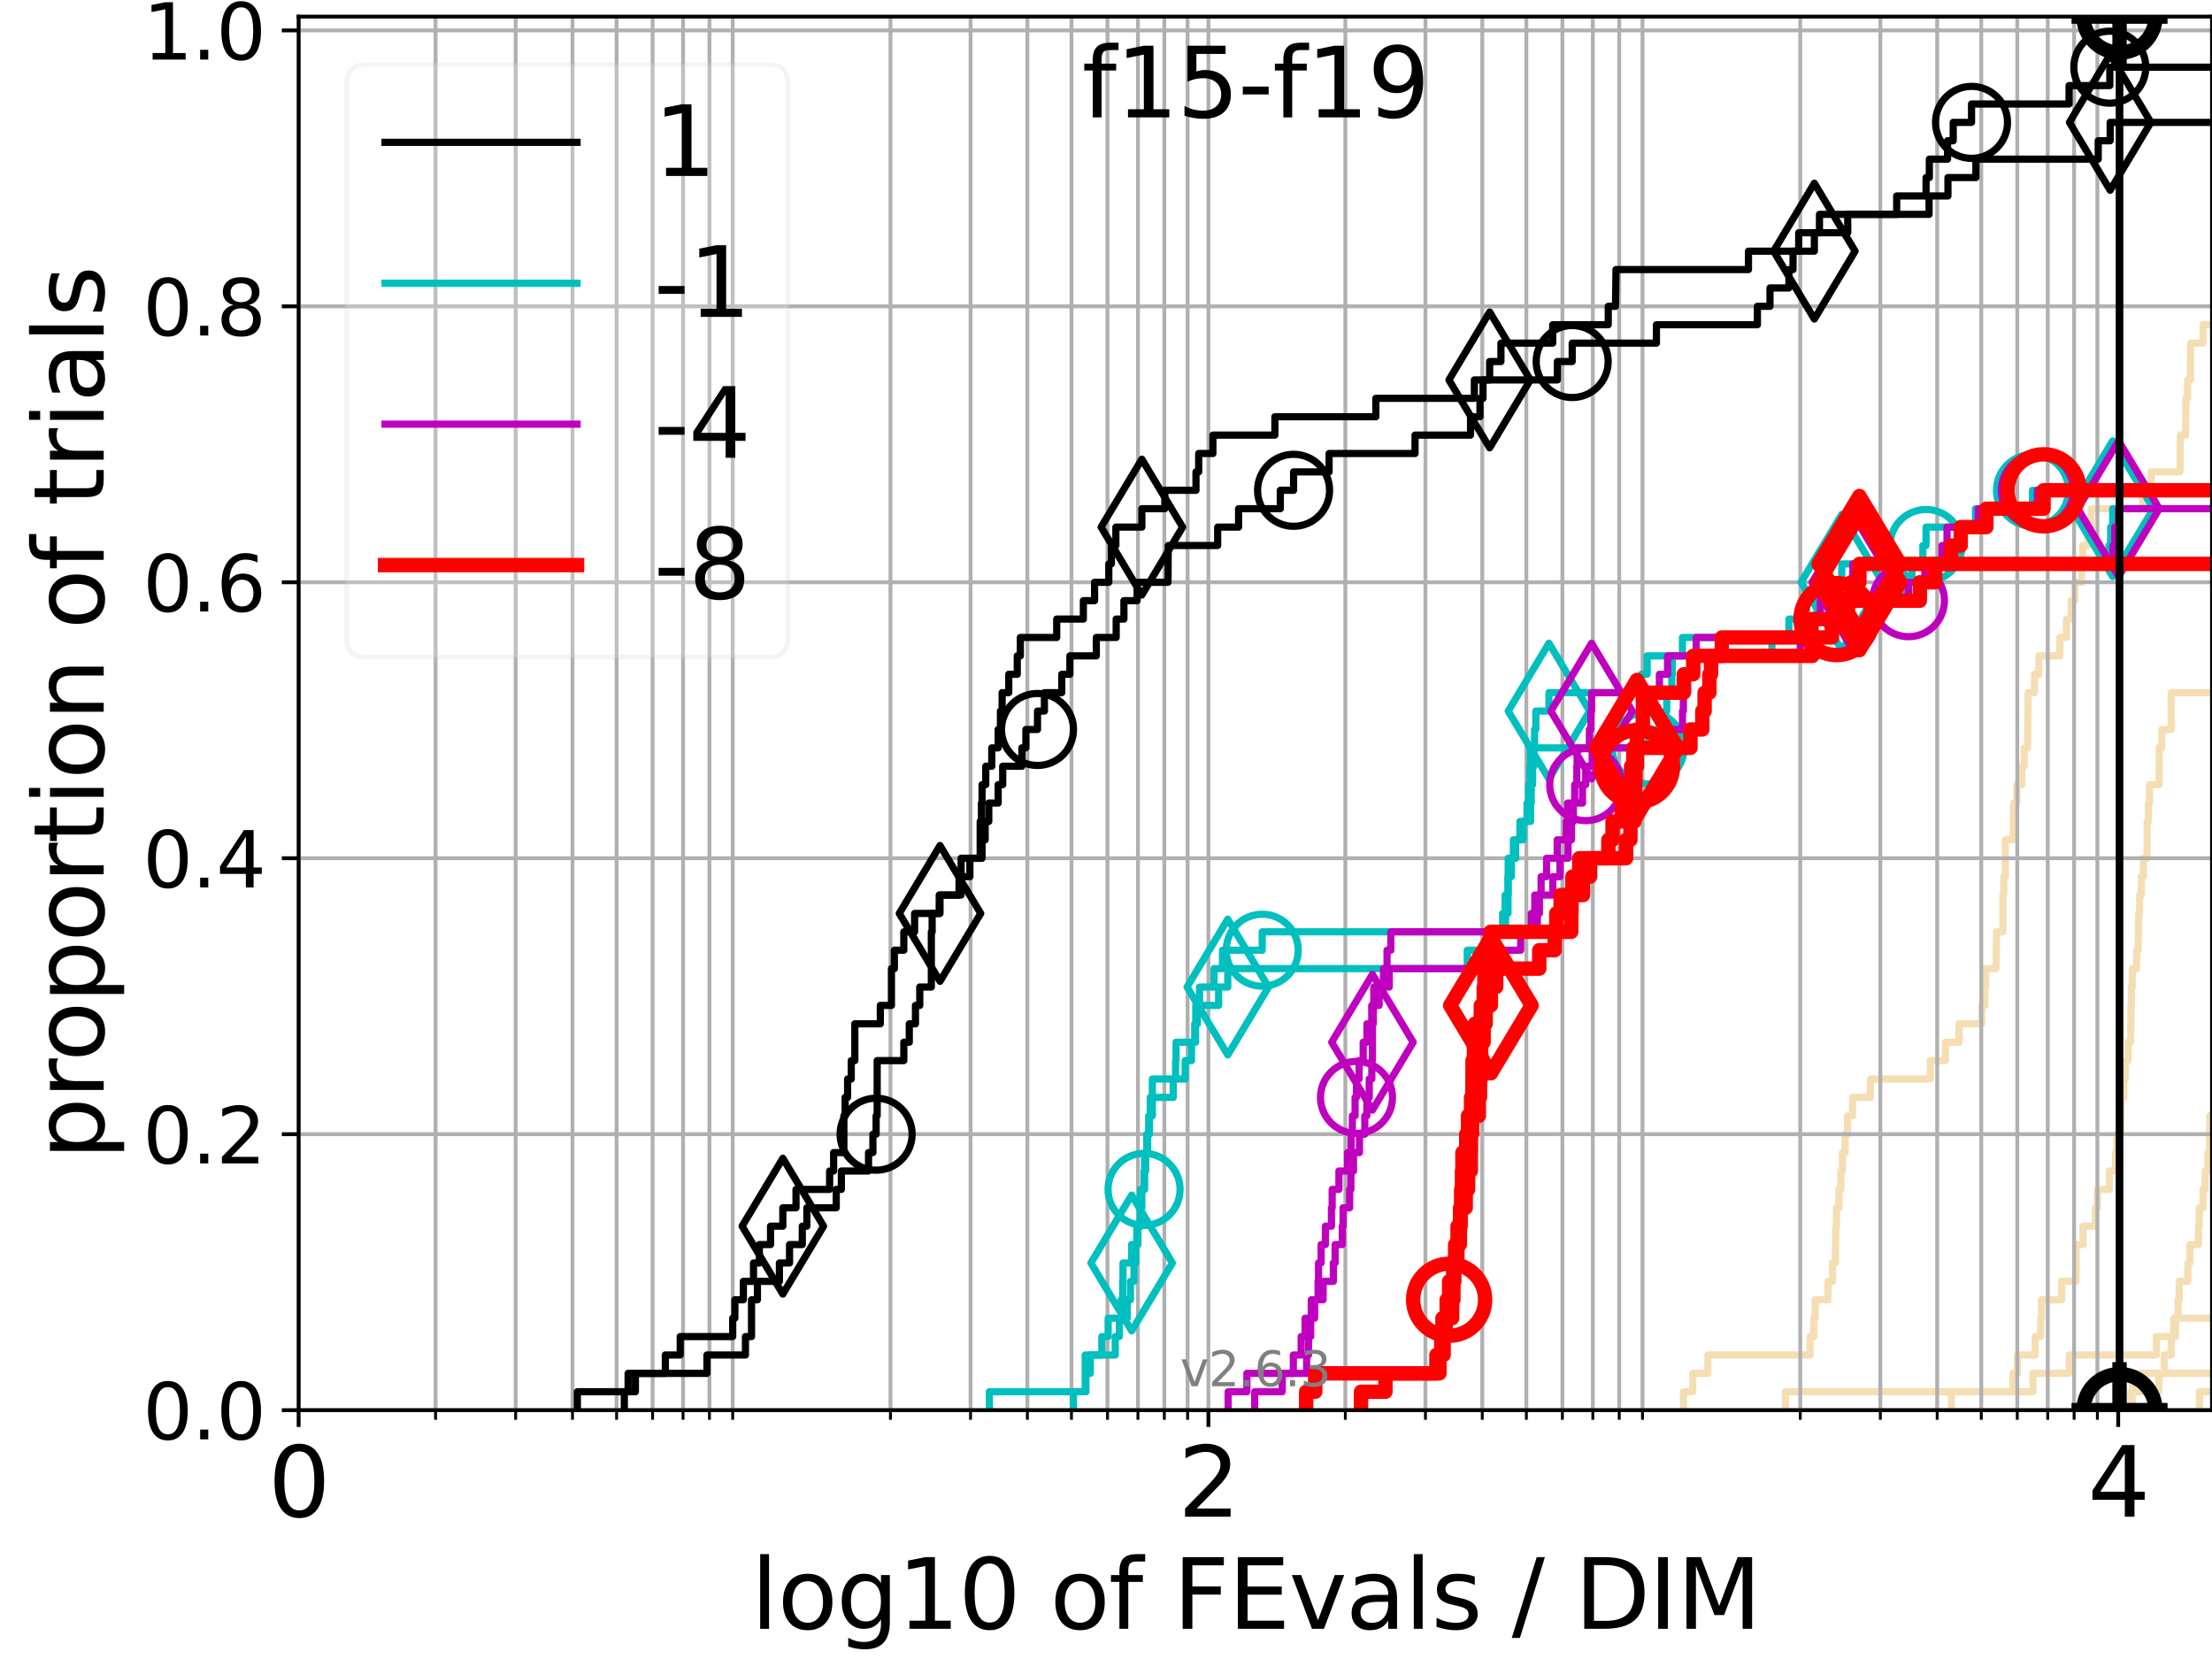 <?xml version="1.0" encoding="utf-8" standalone="no"?>
<!DOCTYPE svg PUBLIC "-//W3C//DTD SVG 1.1//EN"
  "http://www.w3.org/Graphics/SVG/1.1/DTD/svg11.dtd">
<svg height="345.6pt" version="1.1" viewBox="0 0 460.8 345.6" width="460.8pt" xmlns="http://www.w3.org/2000/svg" xmlns:xlink="http://www.w3.org/1999/xlink">
 <defs>
  <style type="text/css">*{stroke-linecap:butt;stroke-linejoin:round;}</style>
 </defs>
 <g id="figure_1">
  <g id="patch_1">
   <path d="M 0 345.6 
L 460.8 345.6 
L 460.8 0 
L 0 0 
z
" style="fill:#ffffff;"/>
  </g>
  <g id="axes_1">
   <g id="patch_2">
    <path d="M 62.208 293.76 
L 460.8 293.76 
L 460.8 3.456 
L 62.208 3.456 
z
" style="fill:#ffffff;"/>
   </g>
   <g id="line2d_1"/>
   <g id="line2d_2"/>
   <g id="line2d_3"/>
   <g id="line2d_4"/>
   <g id="line2d_5"/>
   <g id="line2d_6"/>
   <g id="line2d_7">
    <path clip-path="url(#p0de81a283e)" style="fill:none;stroke:#f5deb3;stroke-linecap:square;stroke-width:1.5;"/>
   </g>
   <g id="line2d_8">
    <path clip-path="url(#p0de81a283e)" d="M 443.919 293.76 
L 443.919 289.928 
L 444.247 289.928 
L 444.247 286.095 
L 461.8 286.095 
" style="fill:none;stroke:#f5deb3;stroke-linecap:square;stroke-width:1.5;"/>
   </g>
   <g id="line2d_9">
    <path clip-path="url(#p0de81a283e)" d="M 350.696 293.76 
L 350.696 289.928 
L 352.634 289.928 
L 352.634 286.095 
L 355.786 286.095 
L 355.786 282.263 
L 377.087 282.263 
L 377.087 278.43 
L 377.843 278.43 
L 377.843 274.598 
L 378.132 274.598 
L 378.132 270.766 
L 380.801 270.766 
L 380.801 266.933 
L 381.753 266.933 
L 381.753 263.101 
L 382.336 263.101 
L 382.443 255.436 
L 382.565 255.436 
L 382.565 251.604 
L 383.077 251.604 
L 383.077 247.771 
L 383.49 247.771 
L 383.49 243.939 
L 383.82 243.939 
L 383.82 240.106 
L 384.368 240.106 
L 384.368 236.274 
L 384.882 236.274 
L 384.882 232.442 
L 385.904 232.442 
L 385.904 228.609 
L 389.63 228.609 
L 389.63 224.777 
L 402.118 224.777 
L 402.118 220.944 
L 405.275 220.944 
L 405.275 217.112 
L 408.098 217.112 
L 408.098 213.28 
L 412.836 213.28 
L 412.836 209.447 
L 413.491 209.447 
L 413.491 205.615 
L 413.636 205.615 
L 413.636 201.782 
L 415.813 201.782 
L 415.909 194.118 
L 417.246 194.118 
L 417.247 186.453 
L 417.429 186.453 
L 417.429 182.621 
L 417.744 182.621 
L 417.748 174.956 
L 419.376 174.956 
L 419.467 167.291 
L 420.14 167.291 
L 420.14 163.459 
L 421.18 163.459 
L 421.18 159.626 
L 421.68 159.626 
L 421.68 155.794 
L 422.388 155.794 
L 422.485 144.297 
L 423.816 144.297 
L 423.816 140.464 
L 424.754 140.464 
L 424.754 136.632 
L 429.1 136.632 
L 429.1 132.799 
L 430.495 132.799 
L 430.495 128.967 
L 431.463 128.967 
L 431.463 125.135 
L 432.223 125.135 
L 432.223 121.302 
L 433.613 121.302 
L 433.613 117.47 
L 433.874 117.47 
L 433.874 113.637 
L 434.954 113.637 
L 434.954 109.805 
L 435.635 109.805 
L 435.635 105.973 
L 446.324 105.973 
L 446.324 102.14 
L 448.123 102.14 
L 448.123 98.308 
L 454.129 98.308 
L 454.202 90.643 
L 455.31 90.643 
L 455.368 82.978 
L 455.718 82.978 
L 455.718 79.146 
L 456.304 79.146 
L 456.322 71.481 
L 458.93 71.481 
L 458.93 67.649 
L 461.8 67.649 
L 461.8 67.649 
" style="fill:none;stroke:#f5deb3;stroke-linecap:square;stroke-width:1.5;"/>
   </g>
   <g id="line2d_10"/>
   <g id="line2d_11"/>
   <g id="line2d_12"/>
   <g id="line2d_13"/>
   <g id="line2d_14"/>
   <g id="line2d_15"/>
   <g id="line2d_16"/>
   <g id="line2d_17">
    <path clip-path="url(#p0de81a283e)" d="M 444.161 293.76 
L 444.161 289.928 
L 449.725 289.928 
L 449.725 286.095 
L 450.864 286.095 
L 450.864 282.263 
L 452.298 282.263 
L 452.298 278.43 
L 453.211 278.43 
L 453.211 274.598 
L 453.74 274.598 
L 453.74 270.766 
L 453.968 270.766 
L 453.968 266.933 
L 455.786 266.933 
L 455.786 263.101 
L 456.181 263.101 
L 456.181 259.268 
L 457.971 259.268 
L 457.971 255.436 
L 458.145 255.436 
L 458.145 251.604 
L 458.925 251.604 
L 458.925 247.771 
L 459.371 247.771 
L 459.371 243.939 
L 459.939 243.939 
L 459.939 240.106 
L 460.284 240.106 
L 460.284 236.274 
L 460.357 236.274 
L 460.357 232.442 
L 461.8 232.442 
" style="fill:none;stroke:#f5deb3;stroke-linecap:square;stroke-width:1.5;"/>
   </g>
   <g id="line2d_18"/>
   <g id="line2d_19"/>
   <g id="line2d_20"/>
   <g id="line2d_21"/>
   <g id="line2d_22"/>
   <g id="line2d_23"/>
   <g id="line2d_24">
    <path clip-path="url(#p0de81a283e)" d="M 371.953 293.76 
L 371.953 289.928 
L 419.35 289.928 
L 419.35 286.095 
L 420.26 286.095 
L 420.26 282.263 
L 423.963 282.263 
L 423.963 278.43 
L 425.105 278.43 
L 425.105 274.598 
L 425.287 274.598 
L 425.287 270.766 
L 429.484 270.766 
L 429.484 266.933 
L 432.468 266.933 
L 432.502 259.268 
L 433.949 259.268 
L 433.949 255.436 
L 436.519 255.436 
L 436.519 251.604 
L 436.918 251.604 
L 436.918 247.771 
L 439.413 247.771 
L 439.413 243.939 
L 440.721 243.939 
L 440.721 240.106 
L 440.948 240.106 
L 440.948 236.274 
L 441.821 236.274 
L 441.851 228.609 
L 442.409 228.609 
L 442.409 224.777 
L 442.765 224.777 
L 442.765 220.944 
L 443.319 220.944 
L 443.319 217.112 
L 443.855 217.112 
L 443.932 209.447 
L 444.011 209.447 
L 444.011 205.615 
L 444.189 205.615 
L 444.189 201.782 
L 445.113 201.782 
L 445.113 197.95 
L 445.404 197.95 
L 445.512 190.285 
L 445.713 190.285 
L 445.713 186.453 
L 446.071 186.453 
L 446.071 182.621 
L 446.533 182.621 
L 446.533 178.788 
L 447.275 178.788 
L 447.298 171.123 
L 447.548 171.123 
L 447.548 167.291 
L 447.787 167.291 
L 447.787 163.459 
L 449.791 163.459 
L 449.802 155.794 
L 450.352 155.794 
L 450.352 151.961 
L 452.287 151.961 
L 452.302 144.297 
L 461.8 144.297 
L 461.8 144.297 
" style="fill:none;stroke:#f5deb3;stroke-linecap:square;stroke-width:1.5;"/>
   </g>
   <g id="line2d_25">
    <path clip-path="url(#p0de81a283e)" d="M 458.178 293.76 
L 458.178 289.928 
L 461.8 289.928 
" style="fill:none;stroke:#f5deb3;stroke-linecap:square;stroke-width:1.5;"/>
   </g>
   <g id="line2d_26">
    <path clip-path="url(#p0de81a283e)" style="fill:none;stroke:#f5deb3;stroke-linecap:square;stroke-width:1.5;"/>
   </g>
   <g id="line2d_27"/>
   <g id="line2d_28">
    <path clip-path="url(#p0de81a283e)" d="M 406.493 293.76 
L 406.493 289.928 
L 423.488 289.928 
L 423.488 286.095 
L 431.07 286.095 
L 431.07 282.263 
L 449.221 282.263 
L 449.221 278.43 
L 452.804 278.43 
L 452.804 274.598 
L 461.8 274.598 
" style="fill:none;stroke:#f5deb3;stroke-linecap:square;stroke-width:1.5;"/>
   </g>
   <g id="line2d_29"/>
   <g id="line2d_30"/>
   <g id="matplotlib.axis_1">
    <g id="xtick_1">
     <g id="line2d_31">
      <path clip-path="url(#p0de81a283e)" d="M 62.208 293.76 
L 62.208 3.456 
" style="fill:none;stroke:#b0b0b0;stroke-linecap:square;stroke-width:0.8;"/>
     </g>
     <g id="line2d_32">
      <defs>
       <path d="M 0 0 
L 0 3.5 
" id="ma172536476" style="stroke:#000000;stroke-width:0.8;"/>
      </defs>
      <g>
       <use style="stroke:#000000;stroke-width:0.8;" x="62.208" xlink:href="#ma172536476" y="293.76"/>
      </g>
     </g>
     <g id="text_1">
      <!-- 0 -->
      <g transform="translate(55.846 315.957)scale(0.2 -0.2)">
       <defs>
        <path d="M 2034 4250 
Q 1547 4250 1301 3770 
Q 1056 3291 1056 2328 
Q 1056 1369 1301 889 
Q 1547 409 2034 409 
Q 2525 409 2770 889 
Q 3016 1369 3016 2328 
Q 3016 3291 2770 3770 
Q 2525 4250 2034 4250 
z
M 2034 4750 
Q 2819 4750 3233 4129 
Q 3647 3509 3647 2328 
Q 3647 1150 3233 529 
Q 2819 -91 2034 -91 
Q 1250 -91 836 529 
Q 422 1150 422 2328 
Q 422 3509 836 4129 
Q 1250 4750 2034 4750 
z
" id="DejaVuSans-30" transform="scale(0.016)"/>
       </defs>
       <use xlink:href="#DejaVuSans-30"/>
      </g>
     </g>
    </g>
    <g id="xtick_2">
     <g id="line2d_33">
      <path clip-path="url(#p0de81a283e)" d="M 251.734 293.76 
L 251.734 3.456 
" style="fill:none;stroke:#b0b0b0;stroke-linecap:square;stroke-width:0.8;"/>
     </g>
     <g id="line2d_34">
      <g>
       <use style="stroke:#000000;stroke-width:0.8;" x="251.734" xlink:href="#ma172536476" y="293.76"/>
      </g>
     </g>
     <g id="text_2">
      <!-- 2 -->
      <g transform="translate(245.372 315.957)scale(0.2 -0.2)">
       <defs>
        <path d="M 1228 531 
L 3431 531 
L 3431 0 
L 469 0 
L 469 531 
Q 828 903 1448 1529 
Q 2069 2156 2228 2338 
Q 2531 2678 2651 2914 
Q 2772 3150 2772 3378 
Q 2772 3750 2511 3984 
Q 2250 4219 1831 4219 
Q 1534 4219 1204 4116 
Q 875 4013 500 3803 
L 500 4441 
Q 881 4594 1212 4672 
Q 1544 4750 1819 4750 
Q 2544 4750 2975 4387 
Q 3406 4025 3406 3419 
Q 3406 3131 3298 2873 
Q 3191 2616 2906 2266 
Q 2828 2175 2409 1742 
Q 1991 1309 1228 531 
z
" id="DejaVuSans-32" transform="scale(0.016)"/>
       </defs>
       <use xlink:href="#DejaVuSans-32"/>
      </g>
     </g>
    </g>
    <g id="xtick_3">
     <g id="line2d_35">
      <path clip-path="url(#p0de81a283e)" d="M 441.26 293.76 
L 441.26 3.456 
" style="fill:none;stroke:#b0b0b0;stroke-linecap:square;stroke-width:0.8;"/>
     </g>
     <g id="line2d_36">
      <g>
       <use style="stroke:#000000;stroke-width:0.8;" x="441.26" xlink:href="#ma172536476" y="293.76"/>
      </g>
     </g>
     <g id="text_3">
      <!-- 4 -->
      <g transform="translate(434.898 315.957)scale(0.2 -0.2)">
       <defs>
        <path d="M 2419 4116 
L 825 1625 
L 2419 1625 
L 2419 4116 
z
M 2253 4666 
L 3047 4666 
L 3047 1625 
L 3713 1625 
L 3713 1100 
L 3047 1100 
L 3047 0 
L 2419 0 
L 2419 1100 
L 313 1100 
L 313 1709 
L 2253 4666 
z
" id="DejaVuSans-34" transform="scale(0.016)"/>
       </defs>
       <use xlink:href="#DejaVuSans-34"/>
      </g>
     </g>
    </g>
    <g id="xtick_4">
     <g id="line2d_37">
      <path clip-path="url(#p0de81a283e)" d="M 90.735 293.76 
L 90.735 3.456 
" style="fill:none;stroke:#b0b0b0;stroke-linecap:square;stroke-width:0.8;"/>
     </g>
     <g id="line2d_38">
      <defs>
       <path d="M 0 0 
L 0 2 
" id="m9454d7d1bb" style="stroke:#000000;stroke-width:0.6;"/>
      </defs>
      <g>
       <use style="stroke:#000000;stroke-width:0.6;" x="90.735" xlink:href="#m9454d7d1bb" y="293.76"/>
      </g>
     </g>
    </g>
    <g id="xtick_5">
     <g id="line2d_39">
      <path clip-path="url(#p0de81a283e)" d="M 107.421 293.76 
L 107.421 3.456 
" style="fill:none;stroke:#b0b0b0;stroke-linecap:square;stroke-width:0.8;"/>
     </g>
     <g id="line2d_40">
      <g>
       <use style="stroke:#000000;stroke-width:0.6;" x="107.421" xlink:href="#m9454d7d1bb" y="293.76"/>
      </g>
     </g>
    </g>
    <g id="xtick_6">
     <g id="line2d_41">
      <path clip-path="url(#p0de81a283e)" d="M 119.261 293.76 
L 119.261 3.456 
" style="fill:none;stroke:#b0b0b0;stroke-linecap:square;stroke-width:0.8;"/>
     </g>
     <g id="line2d_42">
      <g>
       <use style="stroke:#000000;stroke-width:0.6;" x="119.261" xlink:href="#m9454d7d1bb" y="293.76"/>
      </g>
     </g>
    </g>
    <g id="xtick_7">
     <g id="line2d_43">
      <path clip-path="url(#p0de81a283e)" d="M 128.445 293.76 
L 128.445 3.456 
" style="fill:none;stroke:#b0b0b0;stroke-linecap:square;stroke-width:0.8;"/>
     </g>
     <g id="line2d_44">
      <g>
       <use style="stroke:#000000;stroke-width:0.6;" x="128.445" xlink:href="#m9454d7d1bb" y="293.76"/>
      </g>
     </g>
    </g>
    <g id="xtick_8">
     <g id="line2d_45">
      <path clip-path="url(#p0de81a283e)" d="M 135.948 293.76 
L 135.948 3.456 
" style="fill:none;stroke:#b0b0b0;stroke-linecap:square;stroke-width:0.8;"/>
     </g>
     <g id="line2d_46">
      <g>
       <use style="stroke:#000000;stroke-width:0.6;" x="135.948" xlink:href="#m9454d7d1bb" y="293.76"/>
      </g>
     </g>
    </g>
    <g id="xtick_9">
     <g id="line2d_47">
      <path clip-path="url(#p0de81a283e)" d="M 142.292 293.76 
L 142.292 3.456 
" style="fill:none;stroke:#b0b0b0;stroke-linecap:square;stroke-width:0.8;"/>
     </g>
     <g id="line2d_48">
      <g>
       <use style="stroke:#000000;stroke-width:0.6;" x="142.292" xlink:href="#m9454d7d1bb" y="293.76"/>
      </g>
     </g>
    </g>
    <g id="xtick_10">
     <g id="line2d_49">
      <path clip-path="url(#p0de81a283e)" d="M 147.788 293.76 
L 147.788 3.456 
" style="fill:none;stroke:#b0b0b0;stroke-linecap:square;stroke-width:0.8;"/>
     </g>
     <g id="line2d_50">
      <g>
       <use style="stroke:#000000;stroke-width:0.6;" x="147.788" xlink:href="#m9454d7d1bb" y="293.76"/>
      </g>
     </g>
    </g>
    <g id="xtick_11">
     <g id="line2d_51">
      <path clip-path="url(#p0de81a283e)" d="M 152.635 293.76 
L 152.635 3.456 
" style="fill:none;stroke:#b0b0b0;stroke-linecap:square;stroke-width:0.8;"/>
     </g>
     <g id="line2d_52">
      <g>
       <use style="stroke:#000000;stroke-width:0.6;" x="152.635" xlink:href="#m9454d7d1bb" y="293.76"/>
      </g>
     </g>
    </g>
    <g id="xtick_12">
     <g id="line2d_53">
      <path clip-path="url(#p0de81a283e)" d="M 185.498 293.76 
L 185.498 3.456 
" style="fill:none;stroke:#b0b0b0;stroke-linecap:square;stroke-width:0.8;"/>
     </g>
     <g id="line2d_54">
      <g>
       <use style="stroke:#000000;stroke-width:0.6;" x="185.498" xlink:href="#m9454d7d1bb" y="293.76"/>
      </g>
     </g>
    </g>
    <g id="xtick_13">
     <g id="line2d_55">
      <path clip-path="url(#p0de81a283e)" d="M 202.185 293.76 
L 202.185 3.456 
" style="fill:none;stroke:#b0b0b0;stroke-linecap:square;stroke-width:0.8;"/>
     </g>
     <g id="line2d_56">
      <g>
       <use style="stroke:#000000;stroke-width:0.6;" x="202.185" xlink:href="#m9454d7d1bb" y="293.76"/>
      </g>
     </g>
    </g>
    <g id="xtick_14">
     <g id="line2d_57">
      <path clip-path="url(#p0de81a283e)" d="M 214.024 293.76 
L 214.024 3.456 
" style="fill:none;stroke:#b0b0b0;stroke-linecap:square;stroke-width:0.8;"/>
     </g>
     <g id="line2d_58">
      <g>
       <use style="stroke:#000000;stroke-width:0.6;" x="214.024" xlink:href="#m9454d7d1bb" y="293.76"/>
      </g>
     </g>
    </g>
    <g id="xtick_15">
     <g id="line2d_59">
      <path clip-path="url(#p0de81a283e)" d="M 223.208 293.76 
L 223.208 3.456 
" style="fill:none;stroke:#b0b0b0;stroke-linecap:square;stroke-width:0.8;"/>
     </g>
     <g id="line2d_60">
      <g>
       <use style="stroke:#000000;stroke-width:0.6;" x="223.208" xlink:href="#m9454d7d1bb" y="293.76"/>
      </g>
     </g>
    </g>
    <g id="xtick_16">
     <g id="line2d_61">
      <path clip-path="url(#p0de81a283e)" d="M 230.711 293.76 
L 230.711 3.456 
" style="fill:none;stroke:#b0b0b0;stroke-linecap:square;stroke-width:0.8;"/>
     </g>
     <g id="line2d_62">
      <g>
       <use style="stroke:#000000;stroke-width:0.6;" x="230.711" xlink:href="#m9454d7d1bb" y="293.76"/>
      </g>
     </g>
    </g>
    <g id="xtick_17">
     <g id="line2d_63">
      <path clip-path="url(#p0de81a283e)" d="M 237.055 293.76 
L 237.055 3.456 
" style="fill:none;stroke:#b0b0b0;stroke-linecap:square;stroke-width:0.8;"/>
     </g>
     <g id="line2d_64">
      <g>
       <use style="stroke:#000000;stroke-width:0.6;" x="237.055" xlink:href="#m9454d7d1bb" y="293.76"/>
      </g>
     </g>
    </g>
    <g id="xtick_18">
     <g id="line2d_65">
      <path clip-path="url(#p0de81a283e)" d="M 242.551 293.76 
L 242.551 3.456 
" style="fill:none;stroke:#b0b0b0;stroke-linecap:square;stroke-width:0.8;"/>
     </g>
     <g id="line2d_66">
      <g>
       <use style="stroke:#000000;stroke-width:0.6;" x="242.551" xlink:href="#m9454d7d1bb" y="293.76"/>
      </g>
     </g>
    </g>
    <g id="xtick_19">
     <g id="line2d_67">
      <path clip-path="url(#p0de81a283e)" d="M 247.398 293.76 
L 247.398 3.456 
" style="fill:none;stroke:#b0b0b0;stroke-linecap:square;stroke-width:0.8;"/>
     </g>
     <g id="line2d_68">
      <g>
       <use style="stroke:#000000;stroke-width:0.6;" x="247.398" xlink:href="#m9454d7d1bb" y="293.76"/>
      </g>
     </g>
    </g>
    <g id="xtick_20">
     <g id="line2d_69">
      <path clip-path="url(#p0de81a283e)" d="M 280.261 293.76 
L 280.261 3.456 
" style="fill:none;stroke:#b0b0b0;stroke-linecap:square;stroke-width:0.8;"/>
     </g>
     <g id="line2d_70">
      <g>
       <use style="stroke:#000000;stroke-width:0.6;" x="280.261" xlink:href="#m9454d7d1bb" y="293.76"/>
      </g>
     </g>
    </g>
    <g id="xtick_21">
     <g id="line2d_71">
      <path clip-path="url(#p0de81a283e)" d="M 296.948 293.76 
L 296.948 3.456 
" style="fill:none;stroke:#b0b0b0;stroke-linecap:square;stroke-width:0.8;"/>
     </g>
     <g id="line2d_72">
      <g>
       <use style="stroke:#000000;stroke-width:0.6;" x="296.948" xlink:href="#m9454d7d1bb" y="293.76"/>
      </g>
     </g>
    </g>
    <g id="xtick_22">
     <g id="line2d_73">
      <path clip-path="url(#p0de81a283e)" d="M 308.787 293.76 
L 308.787 3.456 
" style="fill:none;stroke:#b0b0b0;stroke-linecap:square;stroke-width:0.8;"/>
     </g>
     <g id="line2d_74">
      <g>
       <use style="stroke:#000000;stroke-width:0.6;" x="308.787" xlink:href="#m9454d7d1bb" y="293.76"/>
      </g>
     </g>
    </g>
    <g id="xtick_23">
     <g id="line2d_75">
      <path clip-path="url(#p0de81a283e)" d="M 317.971 293.76 
L 317.971 3.456 
" style="fill:none;stroke:#b0b0b0;stroke-linecap:square;stroke-width:0.8;"/>
     </g>
     <g id="line2d_76">
      <g>
       <use style="stroke:#000000;stroke-width:0.6;" x="317.971" xlink:href="#m9454d7d1bb" y="293.76"/>
      </g>
     </g>
    </g>
    <g id="xtick_24">
     <g id="line2d_77">
      <path clip-path="url(#p0de81a283e)" d="M 325.474 293.76 
L 325.474 3.456 
" style="fill:none;stroke:#b0b0b0;stroke-linecap:square;stroke-width:0.8;"/>
     </g>
     <g id="line2d_78">
      <g>
       <use style="stroke:#000000;stroke-width:0.6;" x="325.474" xlink:href="#m9454d7d1bb" y="293.76"/>
      </g>
     </g>
    </g>
    <g id="xtick_25">
     <g id="line2d_79">
      <path clip-path="url(#p0de81a283e)" d="M 331.818 293.76 
L 331.818 3.456 
" style="fill:none;stroke:#b0b0b0;stroke-linecap:square;stroke-width:0.8;"/>
     </g>
     <g id="line2d_80">
      <g>
       <use style="stroke:#000000;stroke-width:0.6;" x="331.818" xlink:href="#m9454d7d1bb" y="293.76"/>
      </g>
     </g>
    </g>
    <g id="xtick_26">
     <g id="line2d_81">
      <path clip-path="url(#p0de81a283e)" d="M 337.314 293.76 
L 337.314 3.456 
" style="fill:none;stroke:#b0b0b0;stroke-linecap:square;stroke-width:0.8;"/>
     </g>
     <g id="line2d_82">
      <g>
       <use style="stroke:#000000;stroke-width:0.6;" x="337.314" xlink:href="#m9454d7d1bb" y="293.76"/>
      </g>
     </g>
    </g>
    <g id="xtick_27">
     <g id="line2d_83">
      <path clip-path="url(#p0de81a283e)" d="M 342.161 293.76 
L 342.161 3.456 
" style="fill:none;stroke:#b0b0b0;stroke-linecap:square;stroke-width:0.8;"/>
     </g>
     <g id="line2d_84">
      <g>
       <use style="stroke:#000000;stroke-width:0.6;" x="342.161" xlink:href="#m9454d7d1bb" y="293.76"/>
      </g>
     </g>
    </g>
    <g id="xtick_28">
     <g id="line2d_85">
      <path clip-path="url(#p0de81a283e)" d="M 375.024 293.76 
L 375.024 3.456 
" style="fill:none;stroke:#b0b0b0;stroke-linecap:square;stroke-width:0.8;"/>
     </g>
     <g id="line2d_86">
      <g>
       <use style="stroke:#000000;stroke-width:0.6;" x="375.024" xlink:href="#m9454d7d1bb" y="293.76"/>
      </g>
     </g>
    </g>
    <g id="xtick_29">
     <g id="line2d_87">
      <path clip-path="url(#p0de81a283e)" d="M 391.711 293.76 
L 391.711 3.456 
" style="fill:none;stroke:#b0b0b0;stroke-linecap:square;stroke-width:0.8;"/>
     </g>
     <g id="line2d_88">
      <g>
       <use style="stroke:#000000;stroke-width:0.6;" x="391.711" xlink:href="#m9454d7d1bb" y="293.76"/>
      </g>
     </g>
    </g>
    <g id="xtick_30">
     <g id="line2d_89">
      <path clip-path="url(#p0de81a283e)" d="M 403.55 293.76 
L 403.55 3.456 
" style="fill:none;stroke:#b0b0b0;stroke-linecap:square;stroke-width:0.8;"/>
     </g>
     <g id="line2d_90">
      <g>
       <use style="stroke:#000000;stroke-width:0.6;" x="403.55" xlink:href="#m9454d7d1bb" y="293.76"/>
      </g>
     </g>
    </g>
    <g id="xtick_31">
     <g id="line2d_91">
      <path clip-path="url(#p0de81a283e)" d="M 412.734 293.76 
L 412.734 3.456 
" style="fill:none;stroke:#b0b0b0;stroke-linecap:square;stroke-width:0.8;"/>
     </g>
     <g id="line2d_92">
      <g>
       <use style="stroke:#000000;stroke-width:0.6;" x="412.734" xlink:href="#m9454d7d1bb" y="293.76"/>
      </g>
     </g>
    </g>
    <g id="xtick_32">
     <g id="line2d_93">
      <path clip-path="url(#p0de81a283e)" d="M 420.237 293.76 
L 420.237 3.456 
" style="fill:none;stroke:#b0b0b0;stroke-linecap:square;stroke-width:0.8;"/>
     </g>
     <g id="line2d_94">
      <g>
       <use style="stroke:#000000;stroke-width:0.6;" x="420.237" xlink:href="#m9454d7d1bb" y="293.76"/>
      </g>
     </g>
    </g>
    <g id="xtick_33">
     <g id="line2d_95">
      <path clip-path="url(#p0de81a283e)" d="M 426.581 293.76 
L 426.581 3.456 
" style="fill:none;stroke:#b0b0b0;stroke-linecap:square;stroke-width:0.8;"/>
     </g>
     <g id="line2d_96">
      <g>
       <use style="stroke:#000000;stroke-width:0.6;" x="426.581" xlink:href="#m9454d7d1bb" y="293.76"/>
      </g>
     </g>
    </g>
    <g id="xtick_34">
     <g id="line2d_97">
      <path clip-path="url(#p0de81a283e)" d="M 432.077 293.76 
L 432.077 3.456 
" style="fill:none;stroke:#b0b0b0;stroke-linecap:square;stroke-width:0.8;"/>
     </g>
     <g id="line2d_98">
      <g>
       <use style="stroke:#000000;stroke-width:0.6;" x="432.077" xlink:href="#m9454d7d1bb" y="293.76"/>
      </g>
     </g>
    </g>
    <g id="xtick_35">
     <g id="line2d_99">
      <path clip-path="url(#p0de81a283e)" d="M 436.924 293.76 
L 436.924 3.456 
" style="fill:none;stroke:#b0b0b0;stroke-linecap:square;stroke-width:0.8;"/>
     </g>
     <g id="line2d_100">
      <g>
       <use style="stroke:#000000;stroke-width:0.6;" x="436.924" xlink:href="#m9454d7d1bb" y="293.76"/>
      </g>
     </g>
    </g>
    <g id="text_4">
     <!-- log10 of FEvals / DIM -->
     <g transform="translate(156.431 339.313)scale(0.2 -0.2)">
      <defs>
       <path d="M 603 4863 
L 1178 4863 
L 1178 0 
L 603 0 
L 603 4863 
z
" id="DejaVuSans-6c" transform="scale(0.016)"/>
       <path d="M 1959 3097 
Q 1497 3097 1228 2736 
Q 959 2375 959 1747 
Q 959 1119 1226 758 
Q 1494 397 1959 397 
Q 2419 397 2687 759 
Q 2956 1122 2956 1747 
Q 2956 2369 2687 2733 
Q 2419 3097 1959 3097 
z
M 1959 3584 
Q 2709 3584 3137 3096 
Q 3566 2609 3566 1747 
Q 3566 888 3137 398 
Q 2709 -91 1959 -91 
Q 1206 -91 779 398 
Q 353 888 353 1747 
Q 353 2609 779 3096 
Q 1206 3584 1959 3584 
z
" id="DejaVuSans-6f" transform="scale(0.016)"/>
       <path d="M 2906 1791 
Q 2906 2416 2648 2759 
Q 2391 3103 1925 3103 
Q 1463 3103 1205 2759 
Q 947 2416 947 1791 
Q 947 1169 1205 825 
Q 1463 481 1925 481 
Q 2391 481 2648 825 
Q 2906 1169 2906 1791 
z
M 3481 434 
Q 3481 -459 3084 -895 
Q 2688 -1331 1869 -1331 
Q 1566 -1331 1297 -1286 
Q 1028 -1241 775 -1147 
L 775 -588 
Q 1028 -725 1275 -790 
Q 1522 -856 1778 -856 
Q 2344 -856 2625 -561 
Q 2906 -266 2906 331 
L 2906 616 
Q 2728 306 2450 153 
Q 2172 0 1784 0 
Q 1141 0 747 490 
Q 353 981 353 1791 
Q 353 2603 747 3093 
Q 1141 3584 1784 3584 
Q 2172 3584 2450 3431 
Q 2728 3278 2906 2969 
L 2906 3500 
L 3481 3500 
L 3481 434 
z
" id="DejaVuSans-67" transform="scale(0.016)"/>
       <path d="M 794 531 
L 1825 531 
L 1825 4091 
L 703 3866 
L 703 4441 
L 1819 4666 
L 2450 4666 
L 2450 531 
L 3481 531 
L 3481 0 
L 794 0 
L 794 531 
z
" id="DejaVuSans-31" transform="scale(0.016)"/>
       <path id="DejaVuSans-20" transform="scale(0.016)"/>
       <path d="M 2375 4863 
L 2375 4384 
L 1825 4384 
Q 1516 4384 1395 4259 
Q 1275 4134 1275 3809 
L 1275 3500 
L 2222 3500 
L 2222 3053 
L 1275 3053 
L 1275 0 
L 697 0 
L 697 3053 
L 147 3053 
L 147 3500 
L 697 3500 
L 697 3744 
Q 697 4328 969 4595 
Q 1241 4863 1831 4863 
L 2375 4863 
z
" id="DejaVuSans-66" transform="scale(0.016)"/>
       <path d="M 628 4666 
L 3309 4666 
L 3309 4134 
L 1259 4134 
L 1259 2759 
L 3109 2759 
L 3109 2228 
L 1259 2228 
L 1259 0 
L 628 0 
L 628 4666 
z
" id="DejaVuSans-46" transform="scale(0.016)"/>
       <path d="M 628 4666 
L 3578 4666 
L 3578 4134 
L 1259 4134 
L 1259 2753 
L 3481 2753 
L 3481 2222 
L 1259 2222 
L 1259 531 
L 3634 531 
L 3634 0 
L 628 0 
L 628 4666 
z
" id="DejaVuSans-45" transform="scale(0.016)"/>
       <path d="M 191 3500 
L 800 3500 
L 1894 563 
L 2988 3500 
L 3597 3500 
L 2284 0 
L 1503 0 
L 191 3500 
z
" id="DejaVuSans-76" transform="scale(0.016)"/>
       <path d="M 2194 1759 
Q 1497 1759 1228 1600 
Q 959 1441 959 1056 
Q 959 750 1161 570 
Q 1363 391 1709 391 
Q 2188 391 2477 730 
Q 2766 1069 2766 1631 
L 2766 1759 
L 2194 1759 
z
M 3341 1997 
L 3341 0 
L 2766 0 
L 2766 531 
Q 2569 213 2275 61 
Q 1981 -91 1556 -91 
Q 1019 -91 701 211 
Q 384 513 384 1019 
Q 384 1609 779 1909 
Q 1175 2209 1959 2209 
L 2766 2209 
L 2766 2266 
Q 2766 2663 2505 2880 
Q 2244 3097 1772 3097 
Q 1472 3097 1187 3025 
Q 903 2953 641 2809 
L 641 3341 
Q 956 3463 1253 3523 
Q 1550 3584 1831 3584 
Q 2591 3584 2966 3190 
Q 3341 2797 3341 1997 
z
" id="DejaVuSans-61" transform="scale(0.016)"/>
       <path d="M 2834 3397 
L 2834 2853 
Q 2591 2978 2328 3040 
Q 2066 3103 1784 3103 
Q 1356 3103 1142 2972 
Q 928 2841 928 2578 
Q 928 2378 1081 2264 
Q 1234 2150 1697 2047 
L 1894 2003 
Q 2506 1872 2764 1633 
Q 3022 1394 3022 966 
Q 3022 478 2636 193 
Q 2250 -91 1575 -91 
Q 1294 -91 989 -36 
Q 684 19 347 128 
L 347 722 
Q 666 556 975 473 
Q 1284 391 1588 391 
Q 1994 391 2212 530 
Q 2431 669 2431 922 
Q 2431 1156 2273 1281 
Q 2116 1406 1581 1522 
L 1381 1569 
Q 847 1681 609 1914 
Q 372 2147 372 2553 
Q 372 3047 722 3315 
Q 1072 3584 1716 3584 
Q 2034 3584 2315 3537 
Q 2597 3491 2834 3397 
z
" id="DejaVuSans-73" transform="scale(0.016)"/>
       <path d="M 1625 4666 
L 2156 4666 
L 531 -594 
L 0 -594 
L 1625 4666 
z
" id="DejaVuSans-2f" transform="scale(0.016)"/>
       <path d="M 1259 4147 
L 1259 519 
L 2022 519 
Q 2988 519 3436 956 
Q 3884 1394 3884 2338 
Q 3884 3275 3436 3711 
Q 2988 4147 2022 4147 
L 1259 4147 
z
M 628 4666 
L 1925 4666 
Q 3281 4666 3915 4102 
Q 4550 3538 4550 2338 
Q 4550 1131 3912 565 
Q 3275 0 1925 0 
L 628 0 
L 628 4666 
z
" id="DejaVuSans-44" transform="scale(0.016)"/>
       <path d="M 628 4666 
L 1259 4666 
L 1259 0 
L 628 0 
L 628 4666 
z
" id="DejaVuSans-49" transform="scale(0.016)"/>
       <path d="M 628 4666 
L 1569 4666 
L 2759 1491 
L 3956 4666 
L 4897 4666 
L 4897 0 
L 4281 0 
L 4281 4097 
L 3078 897 
L 2444 897 
L 1241 4097 
L 1241 0 
L 628 0 
L 628 4666 
z
" id="DejaVuSans-4d" transform="scale(0.016)"/>
      </defs>
      <use xlink:href="#DejaVuSans-6c"/>
      <use x="27.783" xlink:href="#DejaVuSans-6f"/>
      <use x="88.965" xlink:href="#DejaVuSans-67"/>
      <use x="152.441" xlink:href="#DejaVuSans-31"/>
      <use x="216.064" xlink:href="#DejaVuSans-30"/>
      <use x="279.688" xlink:href="#DejaVuSans-20"/>
      <use x="311.475" xlink:href="#DejaVuSans-6f"/>
      <use x="372.656" xlink:href="#DejaVuSans-66"/>
      <use x="407.861" xlink:href="#DejaVuSans-20"/>
      <use x="439.648" xlink:href="#DejaVuSans-46"/>
      <use x="497.168" xlink:href="#DejaVuSans-45"/>
      <use x="560.352" xlink:href="#DejaVuSans-76"/>
      <use x="619.531" xlink:href="#DejaVuSans-61"/>
      <use x="680.811" xlink:href="#DejaVuSans-6c"/>
      <use x="708.594" xlink:href="#DejaVuSans-73"/>
      <use x="760.693" xlink:href="#DejaVuSans-20"/>
      <use x="792.48" xlink:href="#DejaVuSans-2f"/>
      <use x="826.172" xlink:href="#DejaVuSans-20"/>
      <use x="857.959" xlink:href="#DejaVuSans-44"/>
      <use x="934.961" xlink:href="#DejaVuSans-49"/>
      <use x="964.453" xlink:href="#DejaVuSans-4d"/>
     </g>
    </g>
   </g>
   <g id="matplotlib.axis_2">
    <g id="ytick_1">
     <g id="line2d_101">
      <path clip-path="url(#p0de81a283e)" d="M 62.208 293.76 
L 460.8 293.76 
" style="fill:none;stroke:#b0b0b0;stroke-linecap:square;stroke-width:0.8;"/>
     </g>
     <g id="line2d_102">
      <defs>
       <path d="M 0 0 
L -3.5 0 
" id="mf4f1cc6099" style="stroke:#000000;stroke-width:0.8;"/>
      </defs>
      <g>
       <use style="stroke:#000000;stroke-width:0.8;" x="62.208" xlink:href="#mf4f1cc6099" y="293.76"/>
      </g>
     </g>
     <g id="text_5">
      <!-- 0.0 -->
      <g transform="translate(29.763 299.839)scale(0.16 -0.16)">
       <defs>
        <path d="M 684 794 
L 1344 794 
L 1344 0 
L 684 0 
L 684 794 
z
" id="DejaVuSans-2e" transform="scale(0.016)"/>
       </defs>
       <use xlink:href="#DejaVuSans-30"/>
       <use x="63.623" xlink:href="#DejaVuSans-2e"/>
       <use x="95.41" xlink:href="#DejaVuSans-30"/>
      </g>
     </g>
    </g>
    <g id="ytick_2">
     <g id="line2d_103">
      <path clip-path="url(#p0de81a283e)" d="M 62.208 236.274 
L 460.8 236.274 
" style="fill:none;stroke:#b0b0b0;stroke-linecap:square;stroke-width:0.8;"/>
     </g>
     <g id="line2d_104">
      <g>
       <use style="stroke:#000000;stroke-width:0.8;" x="62.208" xlink:href="#mf4f1cc6099" y="236.274"/>
      </g>
     </g>
     <g id="text_6">
      <!-- 0.2 -->
      <g transform="translate(29.763 242.353)scale(0.16 -0.16)">
       <use xlink:href="#DejaVuSans-30"/>
       <use x="63.623" xlink:href="#DejaVuSans-2e"/>
       <use x="95.41" xlink:href="#DejaVuSans-32"/>
      </g>
     </g>
    </g>
    <g id="ytick_3">
     <g id="line2d_105">
      <path clip-path="url(#p0de81a283e)" d="M 62.208 178.788 
L 460.8 178.788 
" style="fill:none;stroke:#b0b0b0;stroke-linecap:square;stroke-width:0.8;"/>
     </g>
     <g id="line2d_106">
      <g>
       <use style="stroke:#000000;stroke-width:0.8;" x="62.208" xlink:href="#mf4f1cc6099" y="178.788"/>
      </g>
     </g>
     <g id="text_7">
      <!-- 0.4 -->
      <g transform="translate(29.763 184.867)scale(0.16 -0.16)">
       <use xlink:href="#DejaVuSans-30"/>
       <use x="63.623" xlink:href="#DejaVuSans-2e"/>
       <use x="95.41" xlink:href="#DejaVuSans-34"/>
      </g>
     </g>
    </g>
    <g id="ytick_4">
     <g id="line2d_107">
      <path clip-path="url(#p0de81a283e)" d="M 62.208 121.302 
L 460.8 121.302 
" style="fill:none;stroke:#b0b0b0;stroke-linecap:square;stroke-width:0.8;"/>
     </g>
     <g id="line2d_108">
      <g>
       <use style="stroke:#000000;stroke-width:0.8;" x="62.208" xlink:href="#mf4f1cc6099" y="121.302"/>
      </g>
     </g>
     <g id="text_8">
      <!-- 0.6 -->
      <g transform="translate(29.763 127.381)scale(0.16 -0.16)">
       <defs>
        <path d="M 2113 2584 
Q 1688 2584 1439 2293 
Q 1191 2003 1191 1497 
Q 1191 994 1439 701 
Q 1688 409 2113 409 
Q 2538 409 2786 701 
Q 3034 994 3034 1497 
Q 3034 2003 2786 2293 
Q 2538 2584 2113 2584 
z
M 3366 4563 
L 3366 3988 
Q 3128 4100 2886 4159 
Q 2644 4219 2406 4219 
Q 1781 4219 1451 3797 
Q 1122 3375 1075 2522 
Q 1259 2794 1537 2939 
Q 1816 3084 2150 3084 
Q 2853 3084 3261 2657 
Q 3669 2231 3669 1497 
Q 3669 778 3244 343 
Q 2819 -91 2113 -91 
Q 1303 -91 875 529 
Q 447 1150 447 2328 
Q 447 3434 972 4092 
Q 1497 4750 2381 4750 
Q 2619 4750 2861 4703 
Q 3103 4656 3366 4563 
z
" id="DejaVuSans-36" transform="scale(0.016)"/>
       </defs>
       <use xlink:href="#DejaVuSans-30"/>
       <use x="63.623" xlink:href="#DejaVuSans-2e"/>
       <use x="95.41" xlink:href="#DejaVuSans-36"/>
      </g>
     </g>
    </g>
    <g id="ytick_5">
     <g id="line2d_109">
      <path clip-path="url(#p0de81a283e)" d="M 62.208 63.816 
L 460.8 63.816 
" style="fill:none;stroke:#b0b0b0;stroke-linecap:square;stroke-width:0.8;"/>
     </g>
     <g id="line2d_110">
      <g>
       <use style="stroke:#000000;stroke-width:0.8;" x="62.208" xlink:href="#mf4f1cc6099" y="63.816"/>
      </g>
     </g>
     <g id="text_9">
      <!-- 0.8 -->
      <g transform="translate(29.763 69.895)scale(0.16 -0.16)">
       <defs>
        <path d="M 2034 2216 
Q 1584 2216 1326 1975 
Q 1069 1734 1069 1313 
Q 1069 891 1326 650 
Q 1584 409 2034 409 
Q 2484 409 2743 651 
Q 3003 894 3003 1313 
Q 3003 1734 2745 1975 
Q 2488 2216 2034 2216 
z
M 1403 2484 
Q 997 2584 770 2862 
Q 544 3141 544 3541 
Q 544 4100 942 4425 
Q 1341 4750 2034 4750 
Q 2731 4750 3128 4425 
Q 3525 4100 3525 3541 
Q 3525 3141 3298 2862 
Q 3072 2584 2669 2484 
Q 3125 2378 3379 2068 
Q 3634 1759 3634 1313 
Q 3634 634 3220 271 
Q 2806 -91 2034 -91 
Q 1263 -91 848 271 
Q 434 634 434 1313 
Q 434 1759 690 2068 
Q 947 2378 1403 2484 
z
M 1172 3481 
Q 1172 3119 1398 2916 
Q 1625 2713 2034 2713 
Q 2441 2713 2670 2916 
Q 2900 3119 2900 3481 
Q 2900 3844 2670 4047 
Q 2441 4250 2034 4250 
Q 1625 4250 1398 4047 
Q 1172 3844 1172 3481 
z
" id="DejaVuSans-38" transform="scale(0.016)"/>
       </defs>
       <use xlink:href="#DejaVuSans-30"/>
       <use x="63.623" xlink:href="#DejaVuSans-2e"/>
       <use x="95.41" xlink:href="#DejaVuSans-38"/>
      </g>
     </g>
    </g>
    <g id="ytick_6">
     <g id="line2d_111">
      <path clip-path="url(#p0de81a283e)" d="M 62.208 6.33 
L 460.8 6.33 
" style="fill:none;stroke:#b0b0b0;stroke-linecap:square;stroke-width:0.8;"/>
     </g>
     <g id="line2d_112">
      <g>
       <use style="stroke:#000000;stroke-width:0.8;" x="62.208" xlink:href="#mf4f1cc6099" y="6.33"/>
      </g>
     </g>
     <g id="text_10">
      <!-- 1.0 -->
      <g transform="translate(29.763 12.409)scale(0.16 -0.16)">
       <use xlink:href="#DejaVuSans-31"/>
       <use x="63.623" xlink:href="#DejaVuSans-2e"/>
       <use x="95.41" xlink:href="#DejaVuSans-30"/>
      </g>
     </g>
    </g>
    <g id="text_11">
     <!-- proportion of trials -->
     <g transform="translate(21.604 241.614)rotate(-90)scale(0.2 -0.2)">
      <defs>
       <path d="M 1159 525 
L 1159 -1331 
L 581 -1331 
L 581 3500 
L 1159 3500 
L 1159 2969 
Q 1341 3281 1617 3432 
Q 1894 3584 2278 3584 
Q 2916 3584 3314 3078 
Q 3713 2572 3713 1747 
Q 3713 922 3314 415 
Q 2916 -91 2278 -91 
Q 1894 -91 1617 61 
Q 1341 213 1159 525 
z
M 3116 1747 
Q 3116 2381 2855 2742 
Q 2594 3103 2138 3103 
Q 1681 3103 1420 2742 
Q 1159 2381 1159 1747 
Q 1159 1113 1420 752 
Q 1681 391 2138 391 
Q 2594 391 2855 752 
Q 3116 1113 3116 1747 
z
" id="DejaVuSans-70" transform="scale(0.016)"/>
       <path d="M 2631 2963 
Q 2534 3019 2420 3045 
Q 2306 3072 2169 3072 
Q 1681 3072 1420 2755 
Q 1159 2438 1159 1844 
L 1159 0 
L 581 0 
L 581 3500 
L 1159 3500 
L 1159 2956 
Q 1341 3275 1631 3429 
Q 1922 3584 2338 3584 
Q 2397 3584 2469 3576 
Q 2541 3569 2628 3553 
L 2631 2963 
z
" id="DejaVuSans-72" transform="scale(0.016)"/>
       <path d="M 1172 4494 
L 1172 3500 
L 2356 3500 
L 2356 3053 
L 1172 3053 
L 1172 1153 
Q 1172 725 1289 603 
Q 1406 481 1766 481 
L 2356 481 
L 2356 0 
L 1766 0 
Q 1100 0 847 248 
Q 594 497 594 1153 
L 594 3053 
L 172 3053 
L 172 3500 
L 594 3500 
L 594 4494 
L 1172 4494 
z
" id="DejaVuSans-74" transform="scale(0.016)"/>
       <path d="M 603 3500 
L 1178 3500 
L 1178 0 
L 603 0 
L 603 3500 
z
M 603 4863 
L 1178 4863 
L 1178 4134 
L 603 4134 
L 603 4863 
z
" id="DejaVuSans-69" transform="scale(0.016)"/>
       <path d="M 3513 2113 
L 3513 0 
L 2938 0 
L 2938 2094 
Q 2938 2591 2744 2837 
Q 2550 3084 2163 3084 
Q 1697 3084 1428 2787 
Q 1159 2491 1159 1978 
L 1159 0 
L 581 0 
L 581 3500 
L 1159 3500 
L 1159 2956 
Q 1366 3272 1645 3428 
Q 1925 3584 2291 3584 
Q 2894 3584 3203 3211 
Q 3513 2838 3513 2113 
z
" id="DejaVuSans-6e" transform="scale(0.016)"/>
      </defs>
      <use xlink:href="#DejaVuSans-70"/>
      <use x="63.477" xlink:href="#DejaVuSans-72"/>
      <use x="102.34" xlink:href="#DejaVuSans-6f"/>
      <use x="163.521" xlink:href="#DejaVuSans-70"/>
      <use x="226.998" xlink:href="#DejaVuSans-6f"/>
      <use x="288.18" xlink:href="#DejaVuSans-72"/>
      <use x="329.293" xlink:href="#DejaVuSans-74"/>
      <use x="368.502" xlink:href="#DejaVuSans-69"/>
      <use x="396.285" xlink:href="#DejaVuSans-6f"/>
      <use x="457.467" xlink:href="#DejaVuSans-6e"/>
      <use x="520.846" xlink:href="#DejaVuSans-20"/>
      <use x="552.633" xlink:href="#DejaVuSans-6f"/>
      <use x="613.814" xlink:href="#DejaVuSans-66"/>
      <use x="649.02" xlink:href="#DejaVuSans-20"/>
      <use x="680.807" xlink:href="#DejaVuSans-74"/>
      <use x="720.016" xlink:href="#DejaVuSans-72"/>
      <use x="761.129" xlink:href="#DejaVuSans-69"/>
      <use x="788.912" xlink:href="#DejaVuSans-61"/>
      <use x="850.191" xlink:href="#DejaVuSans-6c"/>
      <use x="877.975" xlink:href="#DejaVuSans-73"/>
     </g>
    </g>
   </g>
   <g id="line2d_113">
    <path clip-path="url(#p0de81a283e)" d="M 120.277 293.76 
L 120.277 289.928 
L 132.367 289.928 
L 132.367 286.095 
L 138.604 286.095 
L 138.604 282.263 
L 141.7 282.263 
L 141.7 278.43 
L 152.635 278.43 
L 152.635 274.598 
L 153.09 274.598 
L 153.09 270.766 
L 154.86 270.766 
L 154.86 266.933 
L 156.971 266.933 
L 156.971 263.101 
L 158.188 263.101 
L 158.188 259.268 
L 160.518 259.268 
L 160.518 255.436 
L 163.079 255.436 
L 163.079 251.604 
L 165.824 251.604 
L 165.824 247.771 
L 172.827 247.771 
L 172.827 243.939 
L 173.658 243.939 
L 173.658 240.106 
L 175.796 240.106 
L 175.796 232.442 
L 176.056 232.442 
L 176.056 228.609 
L 176.571 228.609 
L 176.571 224.777 
L 177.33 224.777 
L 177.33 220.944 
L 178.076 220.944 
L 178.076 213.28 
L 183.387 213.28 
L 183.387 209.447 
L 185.703 209.447 
L 185.703 201.782 
L 186.313 201.782 
L 186.313 197.95 
L 188.282 197.95 
L 188.282 194.118 
L 190.527 194.118 
L 190.527 190.285 
L 195.818 190.285 
L 195.818 186.453 
L 199.784 186.453 
L 199.784 182.621 
L 200.218 182.621 
L 200.218 178.788 
L 204.192 178.788 
L 204.192 171.123 
L 204.453 171.123 
L 204.453 167.291 
L 204.583 167.291 
L 204.583 163.459 
L 205.352 163.459 
L 205.352 159.626 
L 206.603 159.626 
L 206.603 155.794 
L 207.936 155.794 
L 207.936 151.961 
L 208.411 151.961 
L 208.411 148.129 
L 208.763 148.129 
L 208.763 144.297 
L 210.143 144.297 
L 210.143 140.464 
L 211.913 140.464 
L 211.913 136.632 
L 212.558 136.632 
L 212.558 132.799 
L 220.132 132.799 
L 220.132 128.967 
L 225.683 128.967 
L 225.683 125.135 
L 228.018 125.135 
L 228.018 121.302 
L 230.985 121.302 
L 230.985 117.47 
L 231.526 117.47 
L 231.526 113.637 
L 232.457 113.637 
L 232.457 109.805 
L 237.87 109.805 
L 237.87 105.973 
L 242.653 105.973 
L 242.653 102.14 
L 249.144 102.14 
L 249.144 98.308 
L 249.71 98.308 
L 249.71 94.475 
L 252.67 94.475 
L 252.67 90.643 
L 265.582 90.643 
L 265.582 86.811 
L 286.616 86.811 
L 286.616 82.978 
L 307.139 82.978 
L 307.139 79.146 
L 310.322 79.146 
L 310.322 75.313 
L 312.672 75.313 
L 312.672 71.481 
L 323.457 71.481 
L 323.457 67.649 
L 335.029 67.649 
L 335.029 63.816 
L 336.535 63.816 
L 336.645 56.151 
L 364.24 56.151 
L 364.24 52.319 
L 377.964 52.319 
L 377.964 48.487 
L 384.914 48.487 
L 384.914 44.654 
L 401.861 44.654 
L 401.861 40.822 
L 405.793 40.822 
L 405.793 36.989 
L 411.617 36.989 
L 411.617 33.157 
L 437.098 33.157 
L 437.098 29.325 
L 439.582 29.325 
L 439.582 25.492 
L 439.582 25.492 
L 460.8 25.492 
L 460.8 25.492 
" style="fill:none;stroke:#000000;stroke-linecap:square;stroke-width:1.5;"/>
   </g>
   <g id="line2d_114">
    <defs>
     <path d="M 0 14.142 
L 8.485 0 
L 0 -14.142 
L -8.485 0 
z
" id="mebbfbed9c9" style="stroke:#000000;stroke-linejoin:miter;stroke-width:1.5;"/>
    </defs>
    <g clip-path="url(#p0de81a283e)">
     <use style="fill-opacity:0;stroke:#000000;stroke-linejoin:miter;stroke-width:1.5;" x="163.079" xlink:href="#mebbfbed9c9" y="255.436"/>
     <use style="fill-opacity:0;stroke:#000000;stroke-linejoin:miter;stroke-width:1.5;" x="195.818" xlink:href="#mebbfbed9c9" y="190.285"/>
     <use style="fill-opacity:0;stroke:#000000;stroke-linejoin:miter;stroke-width:1.5;" x="237.87" xlink:href="#mebbfbed9c9" y="109.805"/>
     <use style="fill-opacity:0;stroke:#000000;stroke-linejoin:miter;stroke-width:1.5;" x="310.322" xlink:href="#mebbfbed9c9" y="79.146"/>
     <use style="fill-opacity:0;stroke:#000000;stroke-linejoin:miter;stroke-width:1.5;" x="377.964" xlink:href="#mebbfbed9c9" y="52.319"/>
     <use style="fill-opacity:0;stroke:#000000;stroke-linejoin:miter;stroke-width:1.5;" x="439.582" xlink:href="#mebbfbed9c9" y="25.492"/>
    </g>
   </g>
   <g id="line2d_115">
    <path clip-path="url(#p0de81a283e)" style="fill:none;stroke:#000000;stroke-linecap:square;stroke-width:1.5;"/>
    <g clip-path="url(#p0de81a283e)">
     <use style="fill-opacity:0;stroke:#000000;stroke-linejoin:miter;stroke-width:1.5;" x="-1" xlink:href="#mebbfbed9c9" y="581.19"/>
     <use style="fill-opacity:0;stroke:#000000;stroke-linejoin:miter;stroke-width:1.5;" x="460.8" xlink:href="#mebbfbed9c9" y="581.19"/>
    </g>
   </g>
   <g id="line2d_116">
    <path clip-path="url(#p0de81a283e)" d="M 130.059 293.76 
L 130.059 289.928 
L 130.843 289.928 
L 130.843 286.095 
L 147.27 286.095 
L 147.27 282.263 
L 155.291 282.263 
L 155.291 278.43 
L 156.557 278.43 
L 156.557 270.766 
L 157.786 270.766 
L 157.786 266.933 
L 162.364 266.933 
L 162.364 263.101 
L 164.475 263.101 
L 164.475 259.268 
L 167.131 259.268 
L 167.131 255.436 
L 168.084 255.436 
L 168.084 251.604 
L 174.203 251.604 
L 174.203 247.771 
L 175.272 247.771 
L 175.272 243.939 
L 180.932 243.939 
L 180.932 240.106 
L 181.842 240.106 
L 181.842 236.274 
L 182.511 236.274 
L 182.511 232.442 
L 182.732 232.442 
L 182.732 220.944 
L 188.282 220.944 
L 188.282 217.112 
L 189.42 217.112 
L 189.42 213.28 
L 190.709 213.28 
L 190.709 209.447 
L 191.606 209.447 
L 191.606 205.615 
L 194.017 205.615 
L 194.017 194.118 
L 194.184 194.118 
L 194.184 190.285 
L 195.657 190.285 
L 195.657 186.453 
L 200.218 186.453 
L 200.218 182.621 
L 202.047 182.621 
L 202.047 178.788 
L 204.583 178.788 
L 204.583 174.956 
L 205.225 174.956 
L 205.225 171.123 
L 205.982 171.123 
L 205.982 167.291 
L 207.936 167.291 
L 207.936 163.459 
L 208.88 163.459 
L 208.88 159.626 
L 212.876 159.626 
L 212.876 155.794 
L 213.714 155.794 
L 213.714 151.961 
L 216.13 151.961 
L 216.13 148.129 
L 217.571 148.129 
L 217.571 144.297 
L 221.183 144.297 
L 221.183 140.464 
L 222.877 140.464 
L 222.877 136.632 
L 228.383 136.632 
L 228.383 132.799 
L 232.523 132.799 
L 232.523 128.967 
L 234.132 128.967 
L 234.132 125.135 
L 236.878 125.135 
L 236.878 121.302 
L 243.315 121.302 
L 243.366 113.637 
L 253.664 113.637 
L 253.664 109.805 
L 258.019 109.805 
L 258.019 105.973 
L 266.712 105.973 
L 266.712 102.14 
L 269.477 102.14 
L 269.477 98.308 
L 276.874 98.308 
L 276.874 94.475 
L 294.779 94.475 
L 294.779 90.643 
L 306.339 90.643 
L 306.339 86.811 
L 308.301 86.811 
L 308.301 82.978 
L 308.941 82.978 
L 308.941 79.146 
L 324.432 79.146 
L 324.432 75.313 
L 327.515 75.313 
L 327.515 71.481 
L 345.065 71.481 
L 345.065 67.649 
L 366.097 67.649 
L 366.097 63.816 
L 368.721 63.816 
L 368.721 59.984 
L 372.665 59.984 
L 372.665 56.151 
L 373.523 56.151 
L 373.523 52.319 
L 374.701 52.319 
L 374.701 48.487 
L 379.028 48.487 
L 379.028 44.654 
L 395.115 44.654 
L 395.115 40.822 
L 401.231 40.822 
L 401.231 36.989 
L 401.916 36.989 
L 401.916 33.157 
L 405.711 33.157 
L 405.711 29.325 
L 406.892 29.325 
L 406.892 25.492 
L 410.707 25.492 
L 410.707 21.66 
L 431.024 21.66 
L 431.024 17.827 
L 439.514 17.827 
L 439.514 13.995 
L 439.514 13.995 
L 460.8 13.995 
L 460.8 13.995 
" style="fill:none;stroke:#000000;stroke-linecap:square;stroke-width:1.5;"/>
   </g>
   <g id="line2d_117">
    <defs>
     <path d="M 0 7.5 
C 1.989 7.5 3.897 6.71 5.303 5.303 
C 6.71 3.897 7.5 1.989 7.5 0 
C 7.5 -1.989 6.71 -3.897 5.303 -5.303 
C 3.897 -6.71 1.989 -7.5 0 -7.5 
C -1.989 -7.5 -3.897 -6.71 -5.303 -5.303 
C -6.71 -3.897 -7.5 -1.989 -7.5 0 
C -7.5 1.989 -6.71 3.897 -5.303 5.303 
C -3.897 6.71 -1.989 7.5 0 7.5 
z
" id="mb46f672d8e" style="stroke:#000000;stroke-width:1.5;"/>
    </defs>
    <g clip-path="url(#p0de81a283e)">
     <use style="fill-opacity:0;stroke:#000000;stroke-width:1.5;" x="182.511" xlink:href="#mb46f672d8e" y="236.274"/>
     <use style="fill-opacity:0;stroke:#000000;stroke-width:1.5;" x="216.13" xlink:href="#mb46f672d8e" y="151.961"/>
     <use style="fill-opacity:0;stroke:#000000;stroke-width:1.5;" x="269.477" xlink:href="#mb46f672d8e" y="102.14"/>
     <use style="fill-opacity:0;stroke:#000000;stroke-width:1.5;" x="327.515" xlink:href="#mb46f672d8e" y="75.313"/>
     <use style="fill-opacity:0;stroke:#000000;stroke-width:1.5;" x="410.707" xlink:href="#mb46f672d8e" y="25.492"/>
     <use style="fill-opacity:0;stroke:#000000;stroke-width:1.5;" x="439.514" xlink:href="#mb46f672d8e" y="13.995"/>
    </g>
   </g>
   <g id="line2d_118">
    <path clip-path="url(#p0de81a283e)" style="fill:none;stroke:#000000;stroke-linecap:square;stroke-width:1.5;"/>
   </g>
   <g id="line2d_119">
    <path clip-path="url(#p0de81a283e)" d="M 223.617 293.76 
L 223.617 289.928 
L 226.222 289.928 
L 226.222 286.095 
L 227.13 286.095 
L 227.13 282.263 
L 232.325 282.263 
L 232.325 278.43 
L 233.174 278.43 
L 233.174 274.598 
L 233.56 274.598 
L 233.56 270.766 
L 233.878 270.766 
L 233.878 266.933 
L 233.942 266.933 
L 233.942 263.101 
L 235.741 263.101 
L 235.741 259.268 
L 236.819 259.268 
L 236.819 255.436 
L 237.523 255.436 
L 237.523 251.604 
L 237.581 251.604 
L 237.581 247.771 
L 238.443 247.771 
L 238.443 243.939 
L 238.669 243.939 
L 238.669 240.106 
L 238.895 240.106 
L 238.895 236.274 
L 239.453 236.274 
L 239.453 232.442 
L 240.059 232.442 
L 240.059 228.609 
L 244.411 228.609 
L 244.411 224.777 
L 244.9 224.777 
L 244.9 220.944 
L 244.997 220.944 
L 244.997 217.112 
L 249.056 217.112 
L 249.056 213.28 
L 249.449 213.28 
L 249.449 209.447 
L 253.86 209.447 
L 253.86 205.615 
L 255.769 205.615 
L 255.769 201.782 
L 305.656 201.782 
L 305.656 197.95 
L 310.785 197.95 
L 310.785 194.118 
L 313.635 194.118 
L 313.635 190.285 
L 314.144 190.285 
L 314.144 186.453 
L 314.18 186.453 
L 314.18 182.621 
L 314.18 182.621 
L 314.18 178.788 
L 315.266 178.788 
L 315.266 174.956 
L 317.324 174.956 
L 317.324 171.123 
L 318.102 171.123 
L 318.102 167.291 
L 318.445 167.291 
L 318.445 163.459 
L 318.713 163.459 
L 318.713 159.626 
L 318.794 159.626 
L 318.794 155.794 
L 319.68 155.794 
L 319.68 151.961 
L 319.939 151.961 
L 319.939 148.129 
L 322.671 148.129 
L 322.671 144.297 
L 341.941 144.297 
L 341.941 140.464 
L 343.133 140.464 
L 343.133 136.632 
L 369.136 136.632 
L 369.136 132.799 
L 374.65 132.799 
L 374.65 128.967 
L 378.544 128.967 
L 378.544 125.135 
L 379.638 125.135 
L 379.638 121.302 
L 383.679 121.302 
L 383.679 117.47 
L 439.349 117.47 
L 439.349 113.637 
L 439.683 113.637 
L 439.683 109.805 
L 440.107 109.805 
L 440.107 105.973 
L 440.107 105.973 
L 440.107 105.973 
L 460.8 105.973 
" style="fill:none;stroke:#00bfbf;stroke-linecap:square;stroke-width:1.5;"/>
   </g>
   <g id="line2d_120">
    <defs>
     <path d="M 0 14.142 
L 8.485 0 
L 0 -14.142 
L -8.485 0 
z
" id="md62696d501" style="stroke:#00bfbf;stroke-linejoin:miter;stroke-width:1.5;"/>
    </defs>
    <g clip-path="url(#p0de81a283e)">
     <use style="fill-opacity:0;stroke:#00bfbf;stroke-linejoin:miter;stroke-width:1.5;" x="235.741" xlink:href="#md62696d501" y="263.101"/>
     <use style="fill-opacity:0;stroke:#00bfbf;stroke-linejoin:miter;stroke-width:1.5;" x="255.769" xlink:href="#md62696d501" y="205.615"/>
     <use style="fill-opacity:0;stroke:#00bfbf;stroke-linejoin:miter;stroke-width:1.5;" x="322.671" xlink:href="#md62696d501" y="148.129"/>
     <use style="fill-opacity:0;stroke:#00bfbf;stroke-linejoin:miter;stroke-width:1.5;" x="383.679" xlink:href="#md62696d501" y="121.302"/>
     <use style="fill-opacity:0;stroke:#00bfbf;stroke-linejoin:miter;stroke-width:1.5;" x="440.107" xlink:href="#md62696d501" y="105.973"/>
    </g>
   </g>
   <g id="line2d_121">
    <path clip-path="url(#p0de81a283e)" style="fill:none;stroke:#00bfbf;stroke-linecap:square;stroke-width:1.5;"/>
    <g clip-path="url(#p0de81a283e)">
     <use style="fill-opacity:0;stroke:#00bfbf;stroke-linejoin:miter;stroke-width:1.5;" x="-1" xlink:href="#md62696d501" y="581.19"/>
     <use style="fill-opacity:0;stroke:#00bfbf;stroke-linejoin:miter;stroke-width:1.5;" x="460.8" xlink:href="#md62696d501" y="581.19"/>
    </g>
   </g>
   <g id="line2d_122">
    <path clip-path="url(#p0de81a283e)" d="M 206.107 293.76 
L 206.107 289.928 
L 226.069 289.928 
L 226.069 286.095 
L 226.069 286.095 
L 226.069 282.263 
L 229.528 282.263 
L 229.528 278.43 
L 230.848 278.43 
L 230.848 274.598 
L 234.82 274.598 
L 234.82 270.766 
L 235.497 270.766 
L 235.497 266.933 
L 236.224 266.933 
L 236.224 263.101 
L 236.582 263.101 
L 236.582 259.268 
L 237.055 259.268 
L 237.055 255.436 
L 237.697 255.436 
L 237.697 251.604 
L 237.87 251.604 
L 237.87 247.771 
L 238.329 247.771 
L 238.329 243.939 
L 238.443 243.939 
L 238.443 240.106 
L 239.063 240.106 
L 239.063 236.274 
L 239.286 236.274 
L 239.286 232.442 
L 239.619 232.442 
L 239.619 228.609 
L 240.059 228.609 
L 240.059 224.777 
L 246.892 224.777 
L 246.892 220.944 
L 248.213 220.944 
L 248.213 217.112 
L 248.88 217.112 
L 248.88 213.28 
L 249.1 213.28 
L 249.1 209.447 
L 249.882 209.447 
L 249.882 205.615 
L 252.911 205.615 
L 252.911 201.782 
L 254.672 201.782 
L 254.672 197.95 
L 262.941 197.95 
L 262.941 194.118 
L 313.026 194.118 
L 313.026 190.285 
L 313.552 190.285 
L 313.552 186.453 
L 314.144 186.453 
L 314.144 182.621 
L 314.842 182.621 
L 314.842 178.788 
L 315.73 178.788 
L 315.73 174.956 
L 316.615 174.956 
L 316.615 171.123 
L 318.85 171.123 
L 318.85 167.291 
L 318.987 167.291 
L 318.987 163.459 
L 319.267 163.459 
L 319.267 159.626 
L 319.537 159.626 
L 319.537 155.794 
L 343.32 155.794 
L 343.32 151.961 
L 346.939 151.961 
L 346.939 148.129 
L 347.219 148.129 
L 347.219 144.297 
L 348.273 144.297 
L 348.273 140.464 
L 348.372 140.464 
L 348.372 136.632 
L 350.483 136.632 
L 350.483 132.799 
L 372.665 132.799 
L 372.665 128.967 
L 376.344 128.967 
L 376.344 125.135 
L 396.615 125.135 
L 396.615 121.302 
L 398.294 121.302 
L 398.294 117.47 
L 400.565 117.47 
L 400.565 113.637 
L 401.231 113.637 
L 401.231 109.805 
L 411.532 109.805 
L 411.532 105.973 
L 423.406 105.973 
L 423.406 102.14 
L 423.406 102.14 
L 423.406 102.14 
L 460.8 102.14 
" style="fill:none;stroke:#00bfbf;stroke-linecap:square;stroke-width:1.5;"/>
   </g>
   <g id="line2d_123">
    <defs>
     <path d="M 0 7.5 
C 1.989 7.5 3.897 6.71 5.303 5.303 
C 6.71 3.897 7.5 1.989 7.5 0 
C 7.5 -1.989 6.71 -3.897 5.303 -5.303 
C 3.897 -6.71 1.989 -7.5 0 -7.5 
C -1.989 -7.5 -3.897 -6.71 -5.303 -5.303 
C -6.71 -3.897 -7.5 -1.989 -7.5 0 
C -7.5 1.989 -6.71 3.897 -5.303 5.303 
C -3.897 6.71 -1.989 7.5 0 7.5 
z
" id="m89858cbcce" style="stroke:#00bfbf;stroke-width:1.5;"/>
    </defs>
    <g clip-path="url(#p0de81a283e)">
     <use style="fill-opacity:0;stroke:#00bfbf;stroke-width:1.5;" x="238.329" xlink:href="#m89858cbcce" y="247.771"/>
     <use style="fill-opacity:0;stroke:#00bfbf;stroke-width:1.5;" x="262.941" xlink:href="#m89858cbcce" y="197.95"/>
     <use style="fill-opacity:0;stroke:#00bfbf;stroke-width:1.5;" x="343.32" xlink:href="#m89858cbcce" y="155.794"/>
     <use style="fill-opacity:0;stroke:#00bfbf;stroke-width:1.5;" x="401.231" xlink:href="#m89858cbcce" y="113.637"/>
     <use style="fill-opacity:0;stroke:#00bfbf;stroke-width:1.5;" x="423.406" xlink:href="#m89858cbcce" y="102.14"/>
    </g>
   </g>
   <g id="line2d_124">
    <path clip-path="url(#p0de81a283e)" style="fill:none;stroke:#00bfbf;stroke-linecap:square;stroke-width:1.5;"/>
   </g>
   <g id="line2d_125">
    <path clip-path="url(#p0de81a283e)" d="M 255.843 293.76 
L 255.843 289.928 
L 259.749 289.928 
L 259.749 286.095 
L 269.424 286.095 
L 269.424 282.263 
L 271.051 282.263 
L 271.051 278.43 
L 271.867 278.43 
L 271.867 274.598 
L 273.159 274.598 
L 273.159 270.766 
L 275.626 270.766 
L 275.626 266.933 
L 277.758 266.933 
L 277.758 263.101 
L 278.128 263.101 
L 278.128 259.268 
L 279.618 259.268 
L 279.618 255.436 
L 279.785 255.436 
L 279.785 251.604 
L 281.156 251.604 
L 281.156 247.771 
L 281.417 247.771 
L 281.417 243.939 
L 281.954 243.939 
L 281.954 240.106 
L 283.199 240.106 
L 283.199 236.274 
L 284.314 236.274 
L 284.314 232.442 
L 284.741 232.442 
L 284.741 228.609 
L 285.236 228.609 
L 285.236 224.777 
L 285.779 224.777 
L 285.779 220.944 
L 285.905 220.944 
L 285.905 217.112 
L 285.905 217.112 
L 285.905 213.28 
L 286.084 213.28 
L 286.084 209.447 
L 286.191 209.447 
L 286.191 205.615 
L 289.411 205.615 
L 289.411 201.782 
L 311.475 201.782 
L 311.475 197.95 
L 316.785 197.95 
L 316.785 194.118 
L 320.26 194.118 
L 320.26 190.285 
L 320.686 190.285 
L 320.686 186.453 
L 323.486 186.453 
L 323.486 182.621 
L 324.97 182.621 
L 324.97 178.788 
L 326.657 178.788 
L 326.657 174.956 
L 327.358 174.956 
L 327.358 171.123 
L 327.762 171.123 
L 327.762 167.291 
L 328.034 167.291 
L 328.034 163.459 
L 328.482 163.459 
L 328.482 159.626 
L 328.54 159.626 
L 328.54 155.794 
L 331.101 155.794 
L 331.101 151.961 
L 331.422 151.961 
L 331.422 148.129 
L 331.553 148.129 
L 331.553 144.297 
L 345.687 144.297 
L 345.687 140.464 
L 347.385 140.464 
L 347.385 136.632 
L 375.022 136.632 
L 375.022 132.799 
L 377.55 132.799 
L 377.55 128.967 
L 381.448 128.967 
L 381.448 125.135 
L 382.852 125.135 
L 382.852 121.302 
L 385.973 121.302 
L 385.973 117.47 
L 440.203 117.47 
L 440.203 113.637 
L 440.541 113.637 
L 440.541 109.805 
L 441.332 109.805 
L 441.332 105.973 
L 441.332 105.973 
L 441.332 105.973 
L 460.8 105.973 
" style="fill:none;stroke:#bf00bf;stroke-linecap:square;stroke-width:1.5;"/>
   </g>
   <g id="line2d_126">
    <defs>
     <path d="M 0 14.142 
L 8.485 0 
L 0 -14.142 
L -8.485 0 
z
" id="m030b4afb0c" style="stroke:#bf00bf;stroke-linejoin:miter;stroke-width:1.5;"/>
    </defs>
    <g clip-path="url(#p0de81a283e)">
     <use style="fill-opacity:0;stroke:#bf00bf;stroke-linejoin:miter;stroke-width:1.5;" x="285.905" xlink:href="#m030b4afb0c" y="217.112"/>
     <use style="fill-opacity:0;stroke:#bf00bf;stroke-linejoin:miter;stroke-width:1.5;" x="331.553" xlink:href="#m030b4afb0c" y="148.129"/>
     <use style="fill-opacity:0;stroke:#bf00bf;stroke-linejoin:miter;stroke-width:1.5;" x="385.973" xlink:href="#m030b4afb0c" y="121.302"/>
     <use style="fill-opacity:0;stroke:#bf00bf;stroke-linejoin:miter;stroke-width:1.5;" x="441.332" xlink:href="#m030b4afb0c" y="105.973"/>
    </g>
   </g>
   <g id="line2d_127">
    <path clip-path="url(#p0de81a283e)" style="fill:none;stroke:#bf00bf;stroke-linecap:square;stroke-width:1.5;"/>
    <g clip-path="url(#p0de81a283e)">
     <use style="fill-opacity:0;stroke:#bf00bf;stroke-linejoin:miter;stroke-width:1.5;" x="-1" xlink:href="#m030b4afb0c" y="581.19"/>
     <use style="fill-opacity:0;stroke:#bf00bf;stroke-linejoin:miter;stroke-width:1.5;" x="460.8" xlink:href="#m030b4afb0c" y="581.19"/>
    </g>
   </g>
   <g id="line2d_128">
    <path clip-path="url(#p0de81a283e)" d="M 261.376 293.76 
L 261.376 289.928 
L 267.111 289.928 
L 267.111 286.095 
L 272.194 286.095 
L 272.194 282.263 
L 272.592 282.263 
L 272.592 278.43 
L 273.036 278.43 
L 273.036 274.598 
L 273.862 274.598 
L 273.862 270.766 
L 274.577 270.766 
L 274.577 266.933 
L 274.671 266.933 
L 274.671 263.101 
L 275.21 263.101 
L 275.21 259.268 
L 276.107 259.268 
L 276.107 255.436 
L 277.362 255.436 
L 277.362 251.604 
L 277.517 251.604 
L 277.517 247.771 
L 278.922 247.771 
L 278.922 243.939 
L 280.711 243.939 
L 280.711 240.106 
L 281.477 240.106 
L 281.477 236.274 
L 281.716 236.274 
L 281.716 232.442 
L 282.288 232.442 
L 282.288 228.609 
L 282.581 228.609 
L 282.581 224.777 
L 283.122 224.777 
L 283.122 220.944 
L 283.977 220.944 
L 283.977 217.112 
L 284.759 217.112 
L 284.759 213.28 
L 285.761 213.28 
L 285.761 209.447 
L 287.298 209.447 
L 287.298 205.615 
L 288.208 205.615 
L 288.208 201.782 
L 288.947 201.782 
L 288.947 197.95 
L 289.739 197.95 
L 289.739 194.118 
L 319.003 194.118 
L 319.003 190.285 
L 319.719 190.285 
L 319.719 186.453 
L 321.039 186.453 
L 321.039 182.621 
L 322.184 182.621 
L 322.184 178.788 
L 324.39 178.788 
L 324.39 174.956 
L 326.289 174.956 
L 326.289 171.123 
L 326.564 171.123 
L 326.564 167.291 
L 329.664 167.291 
L 329.664 163.459 
L 330.334 163.459 
L 330.334 159.626 
L 331.683 159.626 
L 331.683 155.794 
L 347.252 155.794 
L 347.252 151.961 
L 350.494 151.961 
L 350.494 148.129 
L 350.677 148.129 
L 350.677 144.297 
L 351.553 144.297 
L 351.553 140.464 
L 353.34 140.464 
L 353.34 136.632 
L 353.347 136.632 
L 353.347 132.799 
L 374.679 132.799 
L 374.679 128.967 
L 379.213 128.967 
L 379.213 125.135 
L 397.565 125.135 
L 397.565 121.302 
L 400.972 121.302 
L 400.972 117.47 
L 404.555 117.47 
L 404.555 113.637 
L 405.598 113.637 
L 405.598 109.805 
L 412.108 109.805 
L 412.108 105.973 
L 424.424 105.973 
L 424.424 102.14 
L 424.424 102.14 
L 424.424 102.14 
L 460.8 102.14 
" style="fill:none;stroke:#bf00bf;stroke-linecap:square;stroke-width:1.5;"/>
   </g>
   <g id="line2d_129">
    <defs>
     <path d="M 0 7.5 
C 1.989 7.5 3.897 6.71 5.303 5.303 
C 6.71 3.897 7.5 1.989 7.5 0 
C 7.5 -1.989 6.71 -3.897 5.303 -5.303 
C 3.897 -6.71 1.989 -7.5 0 -7.5 
C -1.989 -7.5 -3.897 -6.71 -5.303 -5.303 
C -6.71 -3.897 -7.5 -1.989 -7.5 0 
C -7.5 1.989 -6.71 3.897 -5.303 5.303 
C -3.897 6.71 -1.989 7.5 0 7.5 
z
" id="m67a60f47a1" style="stroke:#bf00bf;stroke-width:1.5;"/>
    </defs>
    <g clip-path="url(#p0de81a283e)">
     <use style="fill-opacity:0;stroke:#bf00bf;stroke-width:1.5;" x="282.581" xlink:href="#m67a60f47a1" y="228.609"/>
     <use style="fill-opacity:0;stroke:#bf00bf;stroke-width:1.5;" x="330.334" xlink:href="#m67a60f47a1" y="163.459"/>
     <use style="fill-opacity:0;stroke:#bf00bf;stroke-width:1.5;" x="397.565" xlink:href="#m67a60f47a1" y="125.135"/>
     <use style="fill-opacity:0;stroke:#bf00bf;stroke-width:1.5;" x="424.424" xlink:href="#m67a60f47a1" y="102.14"/>
    </g>
   </g>
   <g id="line2d_130">
    <path clip-path="url(#p0de81a283e)" style="fill:none;stroke:#bf00bf;stroke-linecap:square;stroke-width:1.5;"/>
   </g>
   <g id="line2d_131">
    <path clip-path="url(#p0de81a283e)" d="M 272.093 293.76 
L 272.093 289.928 
L 273.982 289.928 
L 273.982 286.095 
L 299.86 286.095 
L 299.86 282.263 
L 300.733 282.263 
L 300.733 278.43 
L 301.144 278.43 
L 301.144 274.598 
L 302.508 274.598 
L 302.508 270.766 
L 302.771 270.766 
L 302.771 266.933 
L 302.961 266.933 
L 302.961 263.101 
L 303.596 263.101 
L 303.596 259.268 
L 304.107 259.268 
L 304.107 255.436 
L 304.279 255.436 
L 304.279 251.604 
L 305.333 251.604 
L 305.333 247.771 
L 305.834 247.771 
L 305.834 243.939 
L 306.394 243.939 
L 306.394 240.106 
L 306.426 240.106 
L 306.426 236.274 
L 306.665 236.274 
L 306.665 232.442 
L 308.071 232.442 
L 308.071 228.609 
L 308.311 228.609 
L 308.311 224.777 
L 308.477 224.777 
L 308.477 220.944 
L 308.56 220.944 
L 308.56 217.112 
L 309.064 217.112 
L 309.064 213.28 
L 309.491 213.28 
L 309.491 209.447 
L 310.579 209.447 
L 310.579 205.615 
L 311.677 205.615 
L 311.677 201.782 
L 320.655 201.782 
L 320.655 197.95 
L 323.865 197.95 
L 323.865 194.118 
L 324.199 194.118 
L 324.199 190.285 
L 325.102 190.285 
L 325.102 186.453 
L 329.788 186.453 
L 329.788 182.621 
L 331.244 182.621 
L 331.244 178.788 
L 335.051 178.788 
L 335.051 174.956 
L 335.917 174.956 
L 335.917 171.123 
L 337.876 171.123 
L 337.876 167.291 
L 338.224 167.291 
L 338.224 163.459 
L 339.789 163.459 
L 339.789 159.626 
L 340.252 159.626 
L 340.252 155.794 
L 340.997 155.794 
L 340.997 151.961 
L 342.23 151.961 
L 342.23 148.129 
L 342.239 148.129 
L 342.239 144.297 
L 350.759 144.297 
L 350.759 140.464 
L 352.729 140.464 
L 352.729 136.632 
L 377.559 136.632 
L 377.559 132.799 
L 381.622 132.799 
L 381.622 128.967 
L 384.946 128.967 
L 384.946 125.135 
L 385.604 125.135 
L 385.604 121.302 
L 387.336 121.302 
L 387.336 117.47 
L 387.336 117.47 
L 387.336 117.47 
L 460.8 117.47 
" style="fill:none;stroke:#ff0000;stroke-linecap:square;stroke-width:3;"/>
   </g>
   <g id="line2d_132">
    <defs>
     <path d="M 0 14.142 
L 8.485 0 
L 0 -14.142 
L -8.485 0 
z
" id="m2b9b2d73db" style="stroke:#ff0000;stroke-linejoin:miter;stroke-width:3;"/>
    </defs>
    <g clip-path="url(#p0de81a283e)">
     <use style="fill-opacity:0;stroke:#ff0000;stroke-linejoin:miter;stroke-width:3;" x="310.579" xlink:href="#m2b9b2d73db" y="209.447"/>
     <use style="fill-opacity:0;stroke:#ff0000;stroke-linejoin:miter;stroke-width:3;" x="340.997" xlink:href="#m2b9b2d73db" y="155.794"/>
     <use style="fill-opacity:0;stroke:#ff0000;stroke-linejoin:miter;stroke-width:3;" x="387.336" xlink:href="#m2b9b2d73db" y="121.302"/>
     <use style="fill-opacity:0;stroke:#ff0000;stroke-linejoin:miter;stroke-width:3;" x="387.336" xlink:href="#m2b9b2d73db" y="117.47"/>
    </g>
   </g>
   <g id="line2d_133">
    <path clip-path="url(#p0de81a283e)" style="fill:none;stroke:#ff0000;stroke-linecap:square;stroke-width:3;"/>
    <g clip-path="url(#p0de81a283e)">
     <use style="fill-opacity:0;stroke:#ff0000;stroke-linejoin:miter;stroke-width:3;" x="-1" xlink:href="#m2b9b2d73db" y="581.19"/>
     <use style="fill-opacity:0;stroke:#ff0000;stroke-linejoin:miter;stroke-width:3;" x="460.8" xlink:href="#m2b9b2d73db" y="581.19"/>
    </g>
   </g>
   <g id="line2d_134">
    <path clip-path="url(#p0de81a283e)" d="M 283.523 293.76 
L 283.523 289.928 
L 288.613 289.928 
L 288.613 286.095 
L 299.229 286.095 
L 299.229 282.263 
L 300.242 282.263 
L 300.242 278.43 
L 300.494 278.43 
L 300.494 274.598 
L 301.366 274.598 
L 301.366 270.766 
L 301.88 270.766 
L 301.88 266.933 
L 302.723 266.933 
L 302.723 263.101 
L 303.127 263.101 
L 303.127 259.268 
L 303.631 259.268 
L 303.631 255.436 
L 304.164 255.436 
L 304.164 251.604 
L 304.382 251.604 
L 304.382 247.771 
L 304.554 247.771 
L 304.554 243.939 
L 304.645 243.939 
L 304.645 240.106 
L 305.445 240.106 
L 305.445 236.274 
L 305.812 236.274 
L 305.812 232.442 
L 306.448 232.442 
L 306.448 228.609 
L 306.73 228.609 
L 306.73 224.777 
L 306.752 224.777 
L 306.752 220.944 
L 307.043 220.944 
L 307.043 217.112 
L 307.225 217.112 
L 307.225 213.28 
L 308.477 213.28 
L 308.477 209.447 
L 309.084 209.447 
L 309.084 205.615 
L 309.227 205.615 
L 309.227 201.782 
L 310.461 201.782 
L 310.461 197.95 
L 310.5 197.95 
L 310.5 194.118 
L 327.318 194.118 
L 327.318 190.285 
L 327.371 190.285 
L 327.371 186.453 
L 327.547 186.453 
L 327.547 182.621 
L 328.989 182.621 
L 328.989 178.788 
L 338.739 178.788 
L 338.739 174.956 
L 339.644 174.956 
L 339.644 171.123 
L 340.505 171.123 
L 340.505 167.291 
L 340.628 167.291 
L 340.628 163.459 
L 340.671 163.459 
L 340.671 159.626 
L 341.016 159.626 
L 341.016 155.794 
L 352.152 155.794 
L 352.152 151.961 
L 354.62 151.961 
L 354.62 148.129 
L 355.104 148.129 
L 355.104 144.297 
L 356.093 144.297 
L 356.093 140.464 
L 356.444 140.464 
L 356.444 136.632 
L 358.68 136.632 
L 358.68 132.799 
L 377.375 132.799 
L 377.375 128.967 
L 382.582 128.967 
L 382.582 125.135 
L 399.935 125.135 
L 399.935 121.302 
L 403.124 121.302 
L 403.124 117.47 
L 406.44 117.47 
L 406.44 113.637 
L 408.453 113.637 
L 408.453 109.805 
L 413.798 109.805 
L 413.798 105.973 
L 425.711 105.973 
L 425.711 102.14 
L 425.711 102.14 
L 425.711 102.14 
L 460.8 102.14 
" style="fill:none;stroke:#ff0000;stroke-linecap:square;stroke-width:3;"/>
   </g>
   <g id="line2d_135">
    <defs>
     <path d="M 0 7.5 
C 1.989 7.5 3.897 6.71 5.303 5.303 
C 6.71 3.897 7.5 1.989 7.5 0 
C 7.5 -1.989 6.71 -3.897 5.303 -5.303 
C 3.897 -6.71 1.989 -7.5 0 -7.5 
C -1.989 -7.5 -3.897 -6.71 -5.303 -5.303 
C -6.71 -3.897 -7.5 -1.989 -7.5 0 
C -7.5 1.989 -6.71 3.897 -5.303 5.303 
C -3.897 6.71 -1.989 7.5 0 7.5 
z
" id="m4c4ac56854" style="stroke:#ff0000;stroke-width:3;"/>
    </defs>
    <g clip-path="url(#p0de81a283e)">
     <use style="fill-opacity:0;stroke:#ff0000;stroke-width:3;" x="301.88" xlink:href="#m4c4ac56854" y="270.766"/>
     <use style="fill-opacity:0;stroke:#ff0000;stroke-width:3;" x="341.016" xlink:href="#m4c4ac56854" y="159.626"/>
     <use style="fill-opacity:0;stroke:#ff0000;stroke-width:3;" x="382.582" xlink:href="#m4c4ac56854" y="128.967"/>
     <use style="fill-opacity:0;stroke:#ff0000;stroke-width:3;" x="425.711" xlink:href="#m4c4ac56854" y="102.14"/>
    </g>
   </g>
   <g id="line2d_136">
    <path clip-path="url(#p0de81a283e)" style="fill:none;stroke:#ff0000;stroke-linecap:square;stroke-width:3;"/>
   </g>
   <g id="line2d_137">
    <path clip-path="url(#p0de81a283e)" d="M 441.539 293.76 
L 441.539 3.456 
" style="fill:none;stroke:#000000;stroke-linecap:square;stroke-width:1.5;"/>
    <defs>
     <path d="M -10 0 
L 10 0 
M 0 10 
L 0 -10 
" id="md177f2ae67" style="stroke:#000000;stroke-width:3;"/>
    </defs>
    <g clip-path="url(#p0de81a283e)">
     <use style="stroke:#000000;stroke-width:3;" x="441.539" xlink:href="#md177f2ae67" y="293.76"/>
     <use style="stroke:#000000;stroke-width:3;" x="441.539" xlink:href="#md177f2ae67" y="3.456"/>
    </g>
   </g>
   <g id="line2d_138">
    <path clip-path="url(#p0de81a283e)" d="M 441.535 293.76 
L 441.535 3.456 
" style="fill:none;stroke:#000000;stroke-linecap:square;stroke-width:1.5;"/>
    <defs>
     <path d="M 0 7.5 
C 1.989 7.5 3.897 6.71 5.303 5.303 
C 6.71 3.897 7.5 1.989 7.5 0 
C 7.5 -1.989 6.71 -3.897 5.303 -5.303 
C 3.897 -6.71 1.989 -7.5 0 -7.5 
C -1.989 -7.5 -3.897 -6.71 -5.303 -5.303 
C -6.71 -3.897 -7.5 -1.989 -7.5 0 
C -7.5 1.989 -6.71 3.897 -5.303 5.303 
C -3.897 6.71 -1.989 7.5 0 7.5 
z
" id="mcbb7108921" style="stroke:#000000;stroke-width:3;"/>
    </defs>
    <g clip-path="url(#p0de81a283e)">
     <use style="fill-opacity:0;stroke:#000000;stroke-width:3;" x="441.535" xlink:href="#mcbb7108921" y="293.76"/>
     <use style="fill-opacity:0;stroke:#000000;stroke-width:3;" x="441.535" xlink:href="#mcbb7108921" y="3.456"/>
    </g>
   </g>
   <g id="patch_3">
    <path d="M 62.208 293.76 
L 62.208 3.456 
" style="fill:none;stroke:#000000;stroke-linecap:square;stroke-linejoin:miter;stroke-width:0.8;"/>
   </g>
   <g id="patch_4">
    <path d="M 460.8 293.76 
L 460.8 3.456 
" style="fill:none;stroke:#000000;stroke-linecap:square;stroke-linejoin:miter;stroke-width:0.8;"/>
   </g>
   <g id="patch_5">
    <path d="M 62.208 293.76 
L 460.8 293.76 
" style="fill:none;stroke:#000000;stroke-linecap:square;stroke-linejoin:miter;stroke-width:0.8;"/>
   </g>
   <g id="patch_6">
    <path d="M 62.208 3.456 
L 460.8 3.456 
" style="fill:none;stroke:#000000;stroke-linecap:square;stroke-linejoin:miter;stroke-width:0.8;"/>
   </g>
   <g id="text_12">
    <!-- f15-f19 -->
    <g transform="translate(225.406 24.459)scale(0.2 -0.2)">
     <defs>
      <path d="M 691 4666 
L 3169 4666 
L 3169 4134 
L 1269 4134 
L 1269 2991 
Q 1406 3038 1543 3061 
Q 1681 3084 1819 3084 
Q 2600 3084 3056 2656 
Q 3513 2228 3513 1497 
Q 3513 744 3044 326 
Q 2575 -91 1722 -91 
Q 1428 -91 1123 -41 
Q 819 9 494 109 
L 494 744 
Q 775 591 1075 516 
Q 1375 441 1709 441 
Q 2250 441 2565 725 
Q 2881 1009 2881 1497 
Q 2881 1984 2565 2268 
Q 2250 2553 1709 2553 
Q 1456 2553 1204 2497 
Q 953 2441 691 2322 
L 691 4666 
z
" id="DejaVuSans-35" transform="scale(0.016)"/>
      <path d="M 313 2009 
L 1997 2009 
L 1997 1497 
L 313 1497 
L 313 2009 
z
" id="DejaVuSans-2d" transform="scale(0.016)"/>
      <path d="M 703 97 
L 703 672 
Q 941 559 1184 500 
Q 1428 441 1663 441 
Q 2288 441 2617 861 
Q 2947 1281 2994 2138 
Q 2813 1869 2534 1725 
Q 2256 1581 1919 1581 
Q 1219 1581 811 2004 
Q 403 2428 403 3163 
Q 403 3881 828 4315 
Q 1253 4750 1959 4750 
Q 2769 4750 3195 4129 
Q 3622 3509 3622 2328 
Q 3622 1225 3098 567 
Q 2575 -91 1691 -91 
Q 1453 -91 1209 -44 
Q 966 3 703 97 
z
M 1959 2075 
Q 2384 2075 2632 2365 
Q 2881 2656 2881 3163 
Q 2881 3666 2632 3958 
Q 2384 4250 1959 4250 
Q 1534 4250 1286 3958 
Q 1038 3666 1038 3163 
Q 1038 2656 1286 2365 
Q 1534 2075 1959 2075 
z
" id="DejaVuSans-39" transform="scale(0.016)"/>
     </defs>
     <use xlink:href="#DejaVuSans-66"/>
     <use x="35.205" xlink:href="#DejaVuSans-31"/>
     <use x="98.828" xlink:href="#DejaVuSans-35"/>
     <use x="162.451" xlink:href="#DejaVuSans-2d"/>
     <use x="198.535" xlink:href="#DejaVuSans-66"/>
     <use x="233.74" xlink:href="#DejaVuSans-31"/>
     <use x="297.363" xlink:href="#DejaVuSans-39"/>
    </g>
   </g>
   <g id="text_13">
    <!-- absolute targets -->
    <g transform="translate(62.208 609.933)scale(0.14 -0.14)">
     <defs>
      <path d="M 3116 1747 
Q 3116 2381 2855 2742 
Q 2594 3103 2138 3103 
Q 1681 3103 1420 2742 
Q 1159 2381 1159 1747 
Q 1159 1113 1420 752 
Q 1681 391 2138 391 
Q 2594 391 2855 752 
Q 3116 1113 3116 1747 
z
M 1159 2969 
Q 1341 3281 1617 3432 
Q 1894 3584 2278 3584 
Q 2916 3584 3314 3078 
Q 3713 2572 3713 1747 
Q 3713 922 3314 415 
Q 2916 -91 2278 -91 
Q 1894 -91 1617 61 
Q 1341 213 1159 525 
L 1159 0 
L 581 0 
L 581 4863 
L 1159 4863 
L 1159 2969 
z
" id="DejaVuSans-62" transform="scale(0.016)"/>
      <path d="M 544 1381 
L 544 3500 
L 1119 3500 
L 1119 1403 
Q 1119 906 1312 657 
Q 1506 409 1894 409 
Q 2359 409 2629 706 
Q 2900 1003 2900 1516 
L 2900 3500 
L 3475 3500 
L 3475 0 
L 2900 0 
L 2900 538 
Q 2691 219 2414 64 
Q 2138 -91 1772 -91 
Q 1169 -91 856 284 
Q 544 659 544 1381 
z
M 1991 3584 
L 1991 3584 
z
" id="DejaVuSans-75" transform="scale(0.016)"/>
      <path d="M 3597 1894 
L 3597 1613 
L 953 1613 
Q 991 1019 1311 708 
Q 1631 397 2203 397 
Q 2534 397 2845 478 
Q 3156 559 3463 722 
L 3463 178 
Q 3153 47 2828 -22 
Q 2503 -91 2169 -91 
Q 1331 -91 842 396 
Q 353 884 353 1716 
Q 353 2575 817 3079 
Q 1281 3584 2069 3584 
Q 2775 3584 3186 3129 
Q 3597 2675 3597 1894 
z
M 3022 2063 
Q 3016 2534 2758 2815 
Q 2500 3097 2075 3097 
Q 1594 3097 1305 2825 
Q 1016 2553 972 2059 
L 3022 2063 
z
" id="DejaVuSans-65" transform="scale(0.016)"/>
     </defs>
     <use xlink:href="#DejaVuSans-61"/>
     <use x="61.279" xlink:href="#DejaVuSans-62"/>
     <use x="124.756" xlink:href="#DejaVuSans-73"/>
     <use x="176.855" xlink:href="#DejaVuSans-6f"/>
     <use x="238.037" xlink:href="#DejaVuSans-6c"/>
     <use x="265.82" xlink:href="#DejaVuSans-75"/>
     <use x="329.199" xlink:href="#DejaVuSans-74"/>
     <use x="368.408" xlink:href="#DejaVuSans-65"/>
     <use x="429.932" xlink:href="#DejaVuSans-20"/>
     <use x="461.719" xlink:href="#DejaVuSans-74"/>
     <use x="500.928" xlink:href="#DejaVuSans-61"/>
     <use x="562.207" xlink:href="#DejaVuSans-72"/>
     <use x="601.57" xlink:href="#DejaVuSans-67"/>
     <use x="665.047" xlink:href="#DejaVuSans-65"/>
     <use x="726.57" xlink:href="#DejaVuSans-74"/>
     <use x="765.779" xlink:href="#DejaVuSans-73"/>
    </g>
   </g>
   <g id="text_14">
    <!-- v2.6.3 -->
    <g style="fill:#808080;" transform="translate(245.823 288.777)scale(0.1 -0.1)">
     <defs>
      <path d="M 2597 2516 
Q 3050 2419 3304 2112 
Q 3559 1806 3559 1356 
Q 3559 666 3084 287 
Q 2609 -91 1734 -91 
Q 1441 -91 1130 -33 
Q 819 25 488 141 
L 488 750 
Q 750 597 1062 519 
Q 1375 441 1716 441 
Q 2309 441 2620 675 
Q 2931 909 2931 1356 
Q 2931 1769 2642 2001 
Q 2353 2234 1838 2234 
L 1294 2234 
L 1294 2753 
L 1863 2753 
Q 2328 2753 2575 2939 
Q 2822 3125 2822 3475 
Q 2822 3834 2567 4026 
Q 2313 4219 1838 4219 
Q 1578 4219 1281 4162 
Q 984 4106 628 3988 
L 628 4550 
Q 988 4650 1302 4700 
Q 1616 4750 1894 4750 
Q 2613 4750 3031 4423 
Q 3450 4097 3450 3541 
Q 3450 3153 3228 2886 
Q 3006 2619 2597 2516 
z
" id="DejaVuSans-33" transform="scale(0.016)"/>
     </defs>
     <use xlink:href="#DejaVuSans-76"/>
     <use x="59.18" xlink:href="#DejaVuSans-32"/>
     <use x="122.803" xlink:href="#DejaVuSans-2e"/>
     <use x="154.59" xlink:href="#DejaVuSans-36"/>
     <use x="218.213" xlink:href="#DejaVuSans-2e"/>
     <use x="250" xlink:href="#DejaVuSans-33"/>
    </g>
   </g>
   <g id="legend_1">
    <g id="patch_7">
     <path d="M 76.208 136.881 
L 160.149 136.881 
Q 164.149 136.881 164.149 132.881 
L 164.149 17.456 
Q 164.149 13.456 160.149 13.456 
L 76.208 13.456 
Q 72.208 13.456 72.208 17.456 
L 72.208 132.881 
Q 72.208 136.881 76.208 136.881 
z
" style="fill:#ffffff;opacity:0.2;stroke:#cccccc;stroke-linejoin:miter;"/>
    </g>
    <g id="line2d_139">
     <path d="M 80.208 29.653 
L 120.208 29.653 
" style="fill:none;stroke:#000000;stroke-linecap:square;stroke-width:1.5;"/>
    </g>
    <g id="line2d_140"/>
    <g id="text_15">
     <!-- 1 -->
     <g transform="translate(136.208 36.653)scale(0.2 -0.2)">
      <use xlink:href="#DejaVuSans-31"/>
     </g>
    </g>
    <g id="line2d_141">
     <path d="M 80.208 59.009 
L 120.208 59.009 
" style="fill:none;stroke:#00bfbf;stroke-linecap:square;stroke-width:1.5;"/>
    </g>
    <g id="line2d_142"/>
    <g id="text_16">
     <!-- -1 -->
     <g transform="translate(136.208 66.009)scale(0.2 -0.2)">
      <use xlink:href="#DejaVuSans-2d"/>
      <use x="36.084" xlink:href="#DejaVuSans-31"/>
     </g>
    </g>
    <g id="line2d_143">
     <path d="M 80.208 88.365 
L 120.208 88.365 
" style="fill:none;stroke:#bf00bf;stroke-linecap:square;stroke-width:1.5;"/>
    </g>
    <g id="line2d_144"/>
    <g id="text_17">
     <!-- -4 -->
     <g transform="translate(136.208 95.365)scale(0.2 -0.2)">
      <use xlink:href="#DejaVuSans-2d"/>
      <use x="36.084" xlink:href="#DejaVuSans-34"/>
     </g>
    </g>
    <g id="line2d_145">
     <path d="M 80.208 117.722 
L 120.208 117.722 
" style="fill:none;stroke:#ff0000;stroke-linecap:square;stroke-width:3;"/>
    </g>
    <g id="line2d_146"/>
    <g id="text_18">
     <!-- -8 -->
     <g transform="translate(136.208 124.722)scale(0.2 -0.2)">
      <use xlink:href="#DejaVuSans-2d"/>
      <use x="36.084" xlink:href="#DejaVuSans-38"/>
     </g>
    </g>
   </g>
  </g>
 </g>
 <defs>
  <clipPath id="p0de81a283e">
   <rect height="290.304" width="398.592" x="62.208" y="3.456"/>
  </clipPath>
 </defs>
</svg>

